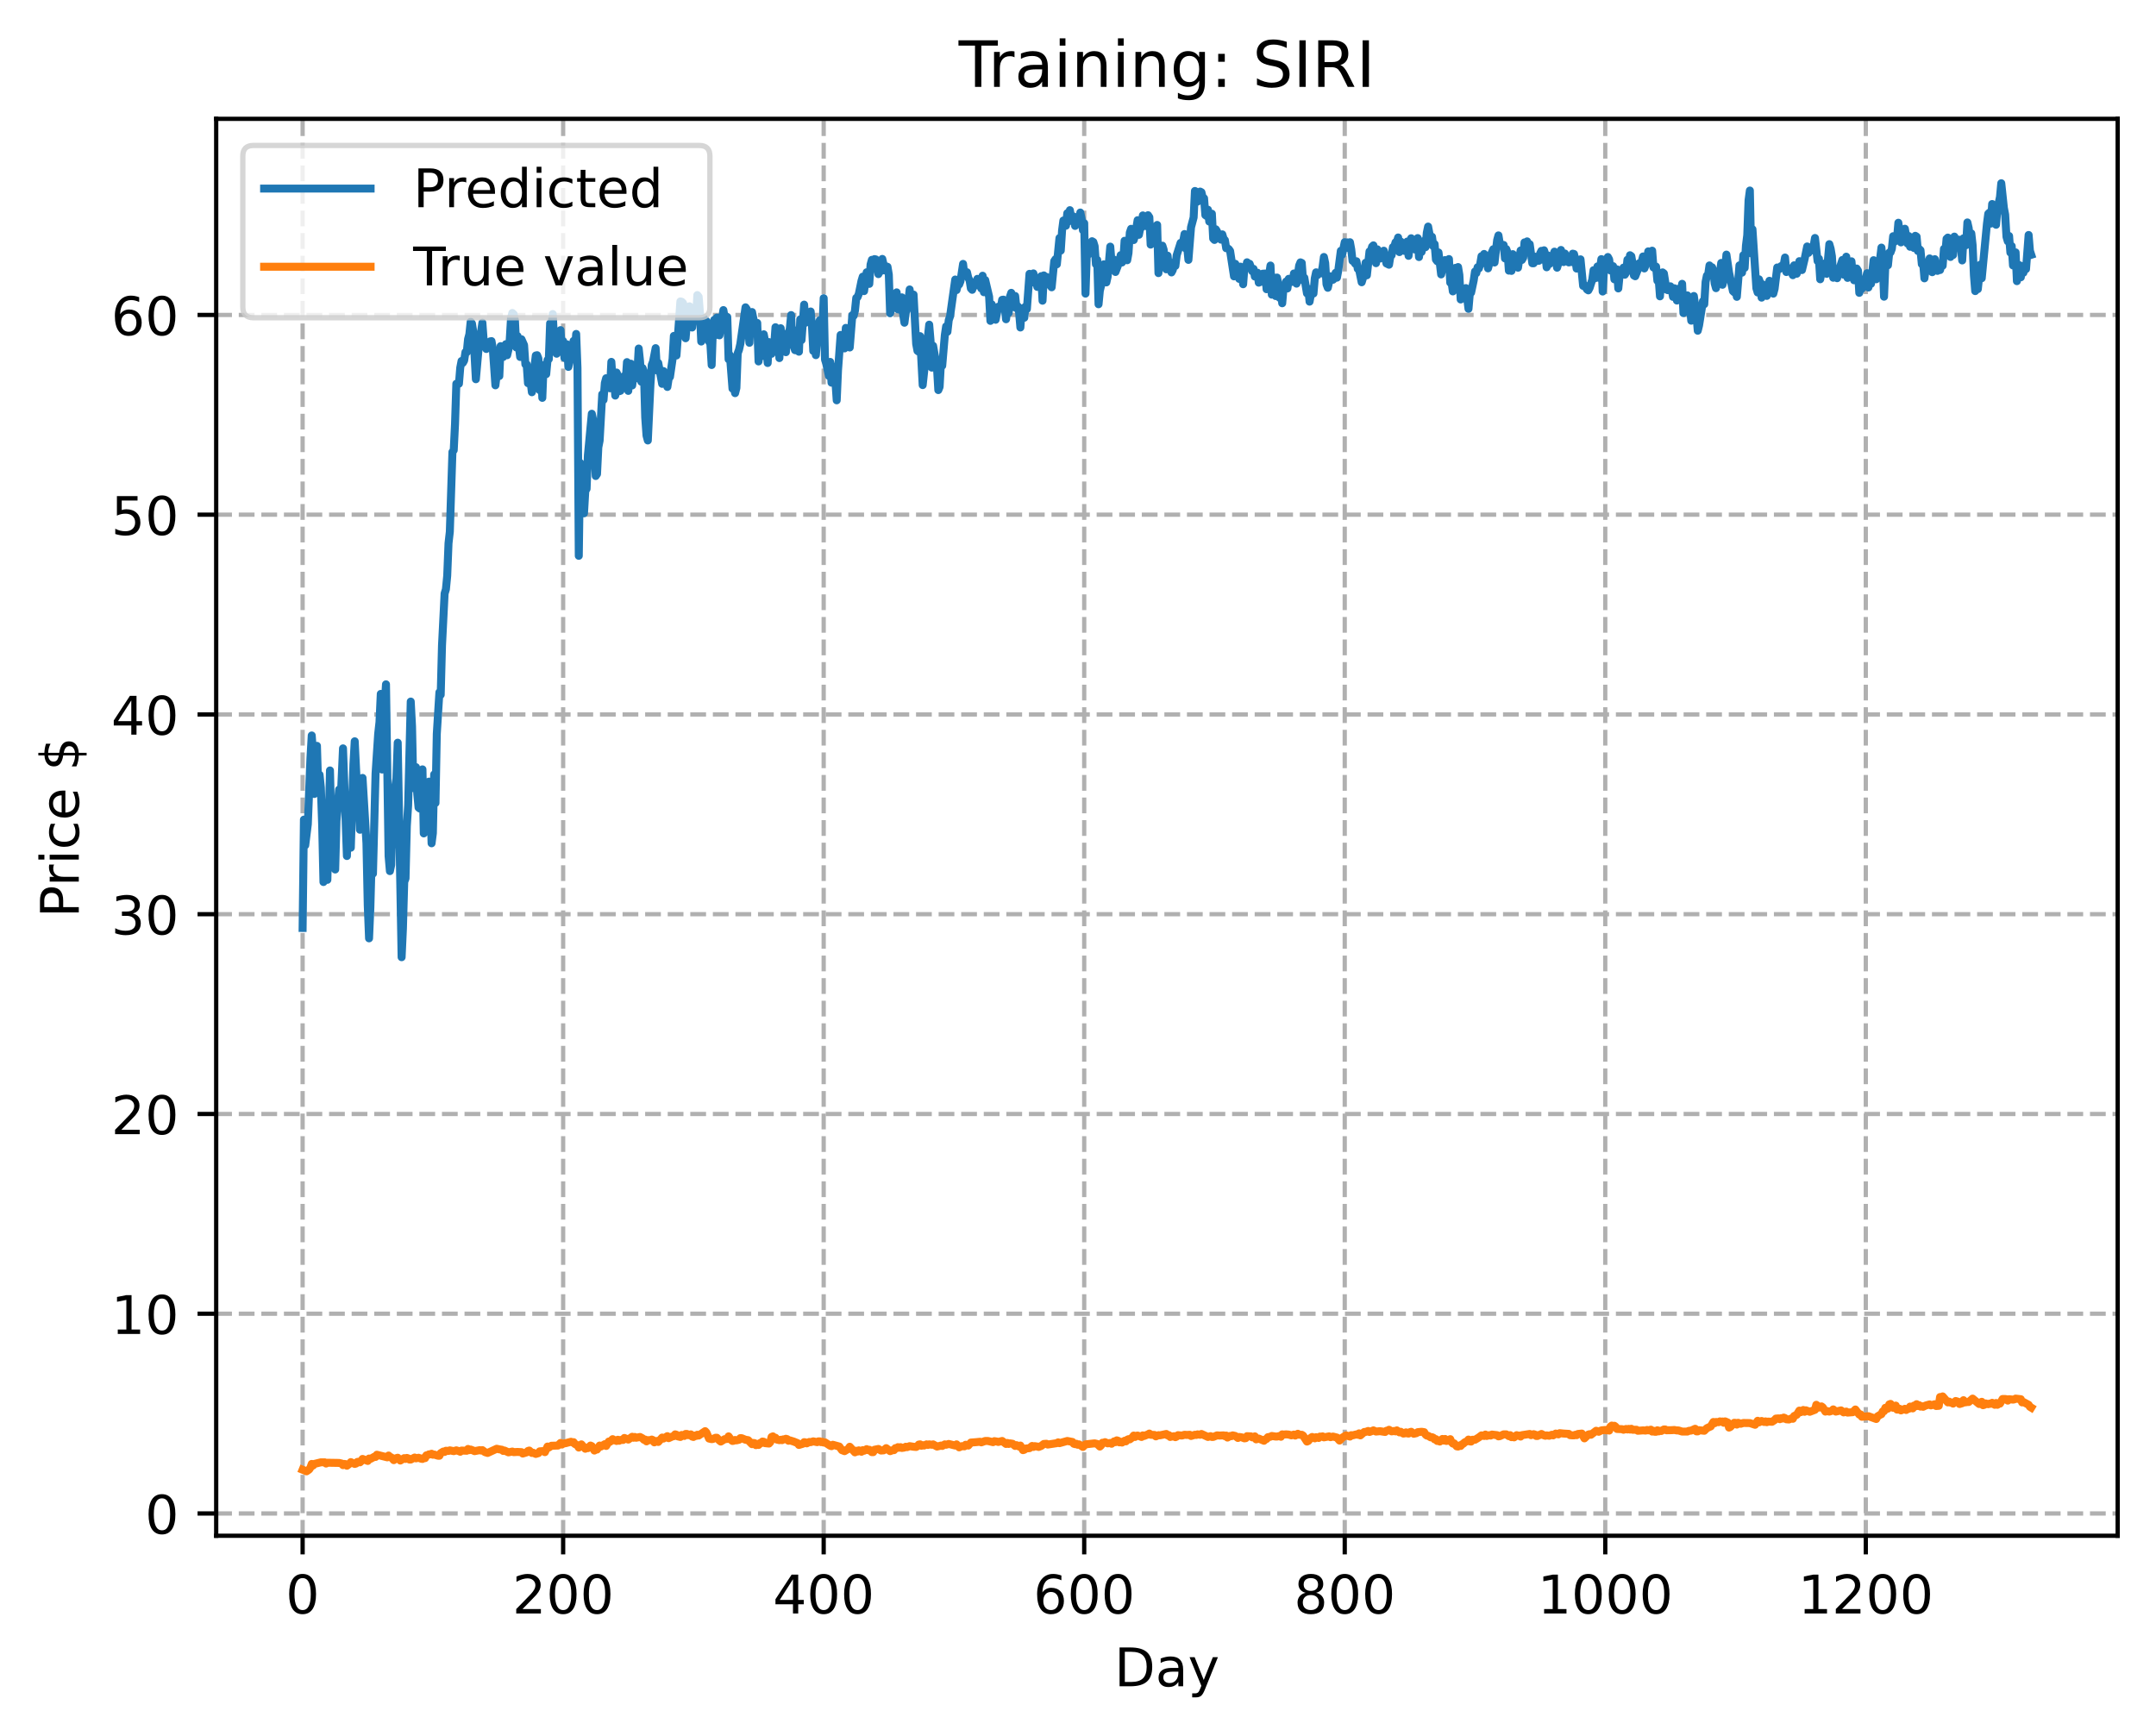 <?xml version="1.0" encoding="utf-8" standalone="no"?>
<!DOCTYPE svg PUBLIC "-//W3C//DTD SVG 1.1//EN"
  "http://www.w3.org/Graphics/SVG/1.1/DTD/svg11.dtd">
<!-- Created with matplotlib (https://matplotlib.org/) -->
<svg height="325.986pt" version="1.1" viewBox="0 0 404.923 325.986" width="404.923pt" xmlns="http://www.w3.org/2000/svg" xmlns:xlink="http://www.w3.org/1999/xlink">
 <defs>
  <style type="text/css">
*{stroke-linecap:butt;stroke-linejoin:round;}
  </style>
 </defs>
 <g id="figure_1">
  <g id="patch_1">
   <path d="M 0 325.986 
L 404.923 325.986 
L 404.923 0 
L 0 0 
z
" style="fill:#ffffff;"/>
  </g>
  <g id="axes_1">
   <g id="patch_2">
    <path d="M 40.603 288.43 
L 397.723 288.43 
L 397.723 22.318 
L 40.603 22.318 
z
" style="fill:#ffffff;"/>
   </g>
   <g id="matplotlib.axis_1">
    <g id="xtick_1">
     <g id="line2d_1">
      <path clip-path="url(#p467c17d582)" d="M 56.836 288.43 
L 56.836 22.318 
" style="fill:none;stroke:#b0b0b0;stroke-dasharray:2.96,1.28;stroke-dashoffset:0;stroke-width:0.8;"/>
     </g>
     <g id="line2d_2">
      <defs>
       <path d="M 0 0 
L 0 3.5 
" id="m48a054efbd" style="stroke:#000000;stroke-width:0.8;"/>
      </defs>
      <g>
       <use style="stroke:#000000;stroke-width:0.8;" x="56.836" xlink:href="#m48a054efbd" y="288.43"/>
      </g>
     </g>
     <g id="text_1">
      <!-- 0 -->
      <defs>
       <path d="M 31.781 66.406 
Q 24.172 66.406 20.328 58.906 
Q 16.5 51.422 16.5 36.375 
Q 16.5 21.391 20.328 13.891 
Q 24.172 6.391 31.781 6.391 
Q 39.453 6.391 43.281 13.891 
Q 47.125 21.391 47.125 36.375 
Q 47.125 51.422 43.281 58.906 
Q 39.453 66.406 31.781 66.406 
z
M 31.781 74.219 
Q 44.047 74.219 50.516 64.516 
Q 56.984 54.828 56.984 36.375 
Q 56.984 17.969 50.516 8.266 
Q 44.047 -1.422 31.781 -1.422 
Q 19.531 -1.422 13.062 8.266 
Q 6.594 17.969 6.594 36.375 
Q 6.594 54.828 13.062 64.516 
Q 19.531 74.219 31.781 74.219 
z
" id="DejaVuSans-48"/>
      </defs>
      <g transform="translate(53.655 303.029)scale(0.1 -0.1)">
       <use xlink:href="#DejaVuSans-48"/>
      </g>
     </g>
    </g>
    <g id="xtick_2">
     <g id="line2d_3">
      <path clip-path="url(#p467c17d582)" d="M 105.766 288.43 
L 105.766 22.318 
" style="fill:none;stroke:#b0b0b0;stroke-dasharray:2.96,1.28;stroke-dashoffset:0;stroke-width:0.8;"/>
     </g>
     <g id="line2d_4">
      <g>
       <use style="stroke:#000000;stroke-width:0.8;" x="105.766" xlink:href="#m48a054efbd" y="288.43"/>
      </g>
     </g>
     <g id="text_2">
      <!-- 200 -->
      <defs>
       <path d="M 19.188 8.297 
L 53.609 8.297 
L 53.609 0 
L 7.328 0 
L 7.328 8.297 
Q 12.938 14.109 22.625 23.891 
Q 32.328 33.688 34.812 36.531 
Q 39.547 41.844 41.422 45.531 
Q 43.312 49.219 43.312 52.781 
Q 43.312 58.594 39.234 62.25 
Q 35.156 65.922 28.609 65.922 
Q 23.969 65.922 18.812 64.312 
Q 13.672 62.703 7.812 59.422 
L 7.812 69.391 
Q 13.766 71.781 18.938 73 
Q 24.125 74.219 28.422 74.219 
Q 39.75 74.219 46.484 68.547 
Q 53.219 62.891 53.219 53.422 
Q 53.219 48.922 51.531 44.891 
Q 49.859 40.875 45.406 35.406 
Q 44.188 33.984 37.641 27.219 
Q 31.109 20.453 19.188 8.297 
z
" id="DejaVuSans-50"/>
      </defs>
      <g transform="translate(96.223 303.029)scale(0.1 -0.1)">
       <use xlink:href="#DejaVuSans-50"/>
       <use x="63.623" xlink:href="#DejaVuSans-48"/>
       <use x="127.246" xlink:href="#DejaVuSans-48"/>
      </g>
     </g>
    </g>
    <g id="xtick_3">
     <g id="line2d_5">
      <path clip-path="url(#p467c17d582)" d="M 154.697 288.43 
L 154.697 22.318 
" style="fill:none;stroke:#b0b0b0;stroke-dasharray:2.96,1.28;stroke-dashoffset:0;stroke-width:0.8;"/>
     </g>
     <g id="line2d_6">
      <g>
       <use style="stroke:#000000;stroke-width:0.8;" x="154.697" xlink:href="#m48a054efbd" y="288.43"/>
      </g>
     </g>
     <g id="text_3">
      <!-- 400 -->
      <defs>
       <path d="M 37.797 64.312 
L 12.891 25.391 
L 37.797 25.391 
z
M 35.203 72.906 
L 47.609 72.906 
L 47.609 25.391 
L 58.016 25.391 
L 58.016 17.188 
L 47.609 17.188 
L 47.609 0 
L 37.797 0 
L 37.797 17.188 
L 4.891 17.188 
L 4.891 26.703 
z
" id="DejaVuSans-52"/>
      </defs>
      <g transform="translate(145.153 303.029)scale(0.1 -0.1)">
       <use xlink:href="#DejaVuSans-52"/>
       <use x="63.623" xlink:href="#DejaVuSans-48"/>
       <use x="127.246" xlink:href="#DejaVuSans-48"/>
      </g>
     </g>
    </g>
    <g id="xtick_4">
     <g id="line2d_7">
      <path clip-path="url(#p467c17d582)" d="M 203.628 288.43 
L 203.628 22.318 
" style="fill:none;stroke:#b0b0b0;stroke-dasharray:2.96,1.28;stroke-dashoffset:0;stroke-width:0.8;"/>
     </g>
     <g id="line2d_8">
      <g>
       <use style="stroke:#000000;stroke-width:0.8;" x="203.628" xlink:href="#m48a054efbd" y="288.43"/>
      </g>
     </g>
     <g id="text_4">
      <!-- 600 -->
      <defs>
       <path d="M 33.016 40.375 
Q 26.375 40.375 22.484 35.828 
Q 18.609 31.297 18.609 23.391 
Q 18.609 15.531 22.484 10.953 
Q 26.375 6.391 33.016 6.391 
Q 39.656 6.391 43.531 10.953 
Q 47.406 15.531 47.406 23.391 
Q 47.406 31.297 43.531 35.828 
Q 39.656 40.375 33.016 40.375 
z
M 52.594 71.297 
L 52.594 62.312 
Q 48.875 64.062 45.094 64.984 
Q 41.312 65.922 37.594 65.922 
Q 27.828 65.922 22.672 59.328 
Q 17.531 52.734 16.797 39.406 
Q 19.672 43.656 24.016 45.922 
Q 28.375 48.188 33.594 48.188 
Q 44.578 48.188 50.953 41.516 
Q 57.328 34.859 57.328 23.391 
Q 57.328 12.156 50.688 5.359 
Q 44.047 -1.422 33.016 -1.422 
Q 20.359 -1.422 13.672 8.266 
Q 6.984 17.969 6.984 36.375 
Q 6.984 53.656 15.188 63.938 
Q 23.391 74.219 37.203 74.219 
Q 40.922 74.219 44.703 73.484 
Q 48.484 72.75 52.594 71.297 
z
" id="DejaVuSans-54"/>
      </defs>
      <g transform="translate(194.084 303.029)scale(0.1 -0.1)">
       <use xlink:href="#DejaVuSans-54"/>
       <use x="63.623" xlink:href="#DejaVuSans-48"/>
       <use x="127.246" xlink:href="#DejaVuSans-48"/>
      </g>
     </g>
    </g>
    <g id="xtick_5">
     <g id="line2d_9">
      <path clip-path="url(#p467c17d582)" d="M 252.558 288.43 
L 252.558 22.318 
" style="fill:none;stroke:#b0b0b0;stroke-dasharray:2.96,1.28;stroke-dashoffset:0;stroke-width:0.8;"/>
     </g>
     <g id="line2d_10">
      <g>
       <use style="stroke:#000000;stroke-width:0.8;" x="252.558" xlink:href="#m48a054efbd" y="288.43"/>
      </g>
     </g>
     <g id="text_5">
      <!-- 800 -->
      <defs>
       <path d="M 31.781 34.625 
Q 24.75 34.625 20.719 30.859 
Q 16.703 27.094 16.703 20.516 
Q 16.703 13.922 20.719 10.156 
Q 24.75 6.391 31.781 6.391 
Q 38.812 6.391 42.859 10.172 
Q 46.922 13.969 46.922 20.516 
Q 46.922 27.094 42.891 30.859 
Q 38.875 34.625 31.781 34.625 
z
M 21.922 38.812 
Q 15.578 40.375 12.031 44.719 
Q 8.5 49.078 8.5 55.328 
Q 8.5 64.062 14.719 69.141 
Q 20.953 74.219 31.781 74.219 
Q 42.672 74.219 48.875 69.141 
Q 55.078 64.062 55.078 55.328 
Q 55.078 49.078 51.531 44.719 
Q 48 40.375 41.703 38.812 
Q 48.828 37.156 52.797 32.312 
Q 56.781 27.484 56.781 20.516 
Q 56.781 9.906 50.312 4.234 
Q 43.844 -1.422 31.781 -1.422 
Q 19.734 -1.422 13.25 4.234 
Q 6.781 9.906 6.781 20.516 
Q 6.781 27.484 10.781 32.312 
Q 14.797 37.156 21.922 38.812 
z
M 18.312 54.391 
Q 18.312 48.734 21.844 45.562 
Q 25.391 42.391 31.781 42.391 
Q 38.141 42.391 41.719 45.562 
Q 45.312 48.734 45.312 54.391 
Q 45.312 60.062 41.719 63.234 
Q 38.141 66.406 31.781 66.406 
Q 25.391 66.406 21.844 63.234 
Q 18.312 60.062 18.312 54.391 
z
" id="DejaVuSans-56"/>
      </defs>
      <g transform="translate(243.015 303.029)scale(0.1 -0.1)">
       <use xlink:href="#DejaVuSans-56"/>
       <use x="63.623" xlink:href="#DejaVuSans-48"/>
       <use x="127.246" xlink:href="#DejaVuSans-48"/>
      </g>
     </g>
    </g>
    <g id="xtick_6">
     <g id="line2d_11">
      <path clip-path="url(#p467c17d582)" d="M 301.489 288.43 
L 301.489 22.318 
" style="fill:none;stroke:#b0b0b0;stroke-dasharray:2.96,1.28;stroke-dashoffset:0;stroke-width:0.8;"/>
     </g>
     <g id="line2d_12">
      <g>
       <use style="stroke:#000000;stroke-width:0.8;" x="301.489" xlink:href="#m48a054efbd" y="288.43"/>
      </g>
     </g>
     <g id="text_6">
      <!-- 1000 -->
      <defs>
       <path d="M 12.406 8.297 
L 28.516 8.297 
L 28.516 63.922 
L 10.984 60.406 
L 10.984 69.391 
L 28.422 72.906 
L 38.281 72.906 
L 38.281 8.297 
L 54.391 8.297 
L 54.391 0 
L 12.406 0 
z
" id="DejaVuSans-49"/>
      </defs>
      <g transform="translate(288.764 303.029)scale(0.1 -0.1)">
       <use xlink:href="#DejaVuSans-49"/>
       <use x="63.623" xlink:href="#DejaVuSans-48"/>
       <use x="127.246" xlink:href="#DejaVuSans-48"/>
       <use x="190.869" xlink:href="#DejaVuSans-48"/>
      </g>
     </g>
    </g>
    <g id="xtick_7">
     <g id="line2d_13">
      <path clip-path="url(#p467c17d582)" d="M 350.419 288.43 
L 350.419 22.318 
" style="fill:none;stroke:#b0b0b0;stroke-dasharray:2.96,1.28;stroke-dashoffset:0;stroke-width:0.8;"/>
     </g>
     <g id="line2d_14">
      <g>
       <use style="stroke:#000000;stroke-width:0.8;" x="350.419" xlink:href="#m48a054efbd" y="288.43"/>
      </g>
     </g>
     <g id="text_7">
      <!-- 1200 -->
      <g transform="translate(337.694 303.029)scale(0.1 -0.1)">
       <use xlink:href="#DejaVuSans-49"/>
       <use x="63.623" xlink:href="#DejaVuSans-50"/>
       <use x="127.246" xlink:href="#DejaVuSans-48"/>
       <use x="190.869" xlink:href="#DejaVuSans-48"/>
      </g>
     </g>
    </g>
    <g id="text_8">
     <!-- Day -->
     <defs>
      <path d="M 19.672 64.797 
L 19.672 8.109 
L 31.594 8.109 
Q 46.688 8.109 53.688 14.938 
Q 60.688 21.781 60.688 36.531 
Q 60.688 51.172 53.688 57.984 
Q 46.688 64.797 31.594 64.797 
z
M 9.812 72.906 
L 30.078 72.906 
Q 51.266 72.906 61.172 64.094 
Q 71.094 55.281 71.094 36.531 
Q 71.094 17.672 61.125 8.828 
Q 51.172 0 30.078 0 
L 9.812 0 
z
" id="DejaVuSans-68"/>
      <path d="M 34.281 27.484 
Q 23.391 27.484 19.188 25 
Q 14.984 22.516 14.984 16.5 
Q 14.984 11.719 18.141 8.906 
Q 21.297 6.109 26.703 6.109 
Q 34.188 6.109 38.703 11.406 
Q 43.219 16.703 43.219 25.484 
L 43.219 27.484 
z
M 52.203 31.203 
L 52.203 0 
L 43.219 0 
L 43.219 8.297 
Q 40.141 3.328 35.547 0.953 
Q 30.953 -1.422 24.312 -1.422 
Q 15.922 -1.422 10.953 3.297 
Q 6 8.016 6 15.922 
Q 6 25.141 12.172 29.828 
Q 18.359 34.516 30.609 34.516 
L 43.219 34.516 
L 43.219 35.406 
Q 43.219 41.609 39.141 45 
Q 35.062 48.391 27.688 48.391 
Q 23 48.391 18.547 47.266 
Q 14.109 46.141 10.016 43.891 
L 10.016 52.203 
Q 14.938 54.109 19.578 55.047 
Q 24.219 56 28.609 56 
Q 40.484 56 46.344 49.844 
Q 52.203 43.703 52.203 31.203 
z
" id="DejaVuSans-97"/>
      <path d="M 32.172 -5.078 
Q 28.375 -14.844 24.75 -17.812 
Q 21.141 -20.797 15.094 -20.797 
L 7.906 -20.797 
L 7.906 -13.281 
L 13.188 -13.281 
Q 16.891 -13.281 18.938 -11.516 
Q 21 -9.766 23.484 -3.219 
L 25.094 0.875 
L 2.984 54.688 
L 12.5 54.688 
L 29.594 11.922 
L 46.688 54.688 
L 56.203 54.688 
z
" id="DejaVuSans-121"/>
     </defs>
     <g transform="translate(209.29 316.707)scale(0.1 -0.1)">
      <use xlink:href="#DejaVuSans-68"/>
      <use x="77.002" xlink:href="#DejaVuSans-97"/>
      <use x="138.281" xlink:href="#DejaVuSans-121"/>
     </g>
    </g>
   </g>
   <g id="matplotlib.axis_2">
    <g id="ytick_1">
     <g id="line2d_15">
      <path clip-path="url(#p467c17d582)" d="M 40.603 284.25 
L 397.723 284.25 
" style="fill:none;stroke:#b0b0b0;stroke-dasharray:2.96,1.28;stroke-dashoffset:0;stroke-width:0.8;"/>
     </g>
     <g id="line2d_16">
      <defs>
       <path d="M 0 0 
L -3.5 0 
" id="md881cd6d08" style="stroke:#000000;stroke-width:0.8;"/>
      </defs>
      <g>
       <use style="stroke:#000000;stroke-width:0.8;" x="40.603" xlink:href="#md881cd6d08" y="284.25"/>
      </g>
     </g>
     <g id="text_9">
      <!-- 0 -->
      <g transform="translate(27.241 288.049)scale(0.1 -0.1)">
       <use xlink:href="#DejaVuSans-48"/>
      </g>
     </g>
    </g>
    <g id="ytick_2">
     <g id="line2d_17">
      <path clip-path="url(#p467c17d582)" d="M 40.603 246.733 
L 397.723 246.733 
" style="fill:none;stroke:#b0b0b0;stroke-dasharray:2.96,1.28;stroke-dashoffset:0;stroke-width:0.8;"/>
     </g>
     <g id="line2d_18">
      <g>
       <use style="stroke:#000000;stroke-width:0.8;" x="40.603" xlink:href="#md881cd6d08" y="246.733"/>
      </g>
     </g>
     <g id="text_10">
      <!-- 10 -->
      <g transform="translate(20.878 250.532)scale(0.1 -0.1)">
       <use xlink:href="#DejaVuSans-49"/>
       <use x="63.623" xlink:href="#DejaVuSans-48"/>
      </g>
     </g>
    </g>
    <g id="ytick_3">
     <g id="line2d_19">
      <path clip-path="url(#p467c17d582)" d="M 40.603 209.216 
L 397.723 209.216 
" style="fill:none;stroke:#b0b0b0;stroke-dasharray:2.96,1.28;stroke-dashoffset:0;stroke-width:0.8;"/>
     </g>
     <g id="line2d_20">
      <g>
       <use style="stroke:#000000;stroke-width:0.8;" x="40.603" xlink:href="#md881cd6d08" y="209.216"/>
      </g>
     </g>
     <g id="text_11">
      <!-- 20 -->
      <g transform="translate(20.878 213.015)scale(0.1 -0.1)">
       <use xlink:href="#DejaVuSans-50"/>
       <use x="63.623" xlink:href="#DejaVuSans-48"/>
      </g>
     </g>
    </g>
    <g id="ytick_4">
     <g id="line2d_21">
      <path clip-path="url(#p467c17d582)" d="M 40.603 171.699 
L 397.723 171.699 
" style="fill:none;stroke:#b0b0b0;stroke-dasharray:2.96,1.28;stroke-dashoffset:0;stroke-width:0.8;"/>
     </g>
     <g id="line2d_22">
      <g>
       <use style="stroke:#000000;stroke-width:0.8;" x="40.603" xlink:href="#md881cd6d08" y="171.699"/>
      </g>
     </g>
     <g id="text_12">
      <!-- 30 -->
      <defs>
       <path d="M 40.578 39.312 
Q 47.656 37.797 51.625 33 
Q 55.609 28.219 55.609 21.188 
Q 55.609 10.406 48.188 4.484 
Q 40.766 -1.422 27.094 -1.422 
Q 22.516 -1.422 17.656 -0.516 
Q 12.797 0.391 7.625 2.203 
L 7.625 11.719 
Q 11.719 9.328 16.594 8.109 
Q 21.484 6.891 26.812 6.891 
Q 36.078 6.891 40.938 10.547 
Q 45.797 14.203 45.797 21.188 
Q 45.797 27.641 41.281 31.266 
Q 36.766 34.906 28.719 34.906 
L 20.219 34.906 
L 20.219 43.016 
L 29.109 43.016 
Q 36.375 43.016 40.234 45.922 
Q 44.094 48.828 44.094 54.297 
Q 44.094 59.906 40.109 62.906 
Q 36.141 65.922 28.719 65.922 
Q 24.656 65.922 20.016 65.031 
Q 15.375 64.156 9.812 62.312 
L 9.812 71.094 
Q 15.438 72.656 20.344 73.438 
Q 25.25 74.219 29.594 74.219 
Q 40.828 74.219 47.359 69.109 
Q 53.906 64.016 53.906 55.328 
Q 53.906 49.266 50.438 45.094 
Q 46.969 40.922 40.578 39.312 
z
" id="DejaVuSans-51"/>
      </defs>
      <g transform="translate(20.878 175.498)scale(0.1 -0.1)">
       <use xlink:href="#DejaVuSans-51"/>
       <use x="63.623" xlink:href="#DejaVuSans-48"/>
      </g>
     </g>
    </g>
    <g id="ytick_5">
     <g id="line2d_23">
      <path clip-path="url(#p467c17d582)" d="M 40.603 134.182 
L 397.723 134.182 
" style="fill:none;stroke:#b0b0b0;stroke-dasharray:2.96,1.28;stroke-dashoffset:0;stroke-width:0.8;"/>
     </g>
     <g id="line2d_24">
      <g>
       <use style="stroke:#000000;stroke-width:0.8;" x="40.603" xlink:href="#md881cd6d08" y="134.182"/>
      </g>
     </g>
     <g id="text_13">
      <!-- 40 -->
      <g transform="translate(20.878 137.981)scale(0.1 -0.1)">
       <use xlink:href="#DejaVuSans-52"/>
       <use x="63.623" xlink:href="#DejaVuSans-48"/>
      </g>
     </g>
    </g>
    <g id="ytick_6">
     <g id="line2d_25">
      <path clip-path="url(#p467c17d582)" d="M 40.603 96.665 
L 397.723 96.665 
" style="fill:none;stroke:#b0b0b0;stroke-dasharray:2.96,1.28;stroke-dashoffset:0;stroke-width:0.8;"/>
     </g>
     <g id="line2d_26">
      <g>
       <use style="stroke:#000000;stroke-width:0.8;" x="40.603" xlink:href="#md881cd6d08" y="96.665"/>
      </g>
     </g>
     <g id="text_14">
      <!-- 50 -->
      <defs>
       <path d="M 10.797 72.906 
L 49.516 72.906 
L 49.516 64.594 
L 19.828 64.594 
L 19.828 46.734 
Q 21.969 47.469 24.109 47.828 
Q 26.266 48.188 28.422 48.188 
Q 40.625 48.188 47.75 41.5 
Q 54.891 34.812 54.891 23.391 
Q 54.891 11.625 47.562 5.094 
Q 40.234 -1.422 26.906 -1.422 
Q 22.312 -1.422 17.547 -0.641 
Q 12.797 0.141 7.719 1.703 
L 7.719 11.625 
Q 12.109 9.234 16.797 8.062 
Q 21.484 6.891 26.703 6.891 
Q 35.156 6.891 40.078 11.328 
Q 45.016 15.766 45.016 23.391 
Q 45.016 31 40.078 35.438 
Q 35.156 39.891 26.703 39.891 
Q 22.75 39.891 18.812 39.016 
Q 14.891 38.141 10.797 36.281 
z
" id="DejaVuSans-53"/>
      </defs>
      <g transform="translate(20.878 100.464)scale(0.1 -0.1)">
       <use xlink:href="#DejaVuSans-53"/>
       <use x="63.623" xlink:href="#DejaVuSans-48"/>
      </g>
     </g>
    </g>
    <g id="ytick_7">
     <g id="line2d_27">
      <path clip-path="url(#p467c17d582)" d="M 40.603 59.148 
L 397.723 59.148 
" style="fill:none;stroke:#b0b0b0;stroke-dasharray:2.96,1.28;stroke-dashoffset:0;stroke-width:0.8;"/>
     </g>
     <g id="line2d_28">
      <g>
       <use style="stroke:#000000;stroke-width:0.8;" x="40.603" xlink:href="#md881cd6d08" y="59.148"/>
      </g>
     </g>
     <g id="text_15">
      <!-- 60 -->
      <g transform="translate(20.878 62.947)scale(0.1 -0.1)">
       <use xlink:href="#DejaVuSans-54"/>
       <use x="63.623" xlink:href="#DejaVuSans-48"/>
      </g>
     </g>
    </g>
    <g id="text_16">
     <!-- Price $ -->
     <defs>
      <path d="M 19.672 64.797 
L 19.672 37.406 
L 32.078 37.406 
Q 38.969 37.406 42.719 40.969 
Q 46.484 44.531 46.484 51.125 
Q 46.484 57.672 42.719 61.234 
Q 38.969 64.797 32.078 64.797 
z
M 9.812 72.906 
L 32.078 72.906 
Q 44.344 72.906 50.609 67.359 
Q 56.891 61.812 56.891 51.125 
Q 56.891 40.328 50.609 34.812 
Q 44.344 29.297 32.078 29.297 
L 19.672 29.297 
L 19.672 0 
L 9.812 0 
z
" id="DejaVuSans-80"/>
      <path d="M 41.109 46.297 
Q 39.594 47.172 37.812 47.578 
Q 36.031 48 33.891 48 
Q 26.266 48 22.188 43.047 
Q 18.109 38.094 18.109 28.812 
L 18.109 0 
L 9.078 0 
L 9.078 54.688 
L 18.109 54.688 
L 18.109 46.188 
Q 20.953 51.172 25.484 53.578 
Q 30.031 56 36.531 56 
Q 37.453 56 38.578 55.875 
Q 39.703 55.766 41.062 55.516 
z
" id="DejaVuSans-114"/>
      <path d="M 9.422 54.688 
L 18.406 54.688 
L 18.406 0 
L 9.422 0 
z
M 9.422 75.984 
L 18.406 75.984 
L 18.406 64.594 
L 9.422 64.594 
z
" id="DejaVuSans-105"/>
      <path d="M 48.781 52.594 
L 48.781 44.188 
Q 44.969 46.297 41.141 47.344 
Q 37.312 48.391 33.406 48.391 
Q 24.656 48.391 19.812 42.844 
Q 14.984 37.312 14.984 27.297 
Q 14.984 17.281 19.812 11.734 
Q 24.656 6.203 33.406 6.203 
Q 37.312 6.203 41.141 7.25 
Q 44.969 8.297 48.781 10.406 
L 48.781 2.094 
Q 45.016 0.344 40.984 -0.531 
Q 36.969 -1.422 32.422 -1.422 
Q 20.062 -1.422 12.781 6.344 
Q 5.516 14.109 5.516 27.297 
Q 5.516 40.672 12.859 48.328 
Q 20.219 56 33.016 56 
Q 37.156 56 41.109 55.141 
Q 45.062 54.297 48.781 52.594 
z
" id="DejaVuSans-99"/>
      <path d="M 56.203 29.594 
L 56.203 25.203 
L 14.891 25.203 
Q 15.484 15.922 20.484 11.062 
Q 25.484 6.203 34.422 6.203 
Q 39.594 6.203 44.453 7.469 
Q 49.312 8.734 54.109 11.281 
L 54.109 2.781 
Q 49.266 0.734 44.188 -0.344 
Q 39.109 -1.422 33.891 -1.422 
Q 20.797 -1.422 13.156 6.188 
Q 5.516 13.812 5.516 26.812 
Q 5.516 40.234 12.766 48.109 
Q 20.016 56 32.328 56 
Q 43.359 56 49.781 48.891 
Q 56.203 41.797 56.203 29.594 
z
M 47.219 32.234 
Q 47.125 39.594 43.094 43.984 
Q 39.062 48.391 32.422 48.391 
Q 24.906 48.391 20.391 44.141 
Q 15.875 39.891 15.188 32.172 
z
" id="DejaVuSans-101"/>
      <path id="DejaVuSans-32"/>
      <path d="M 33.797 -14.703 
L 28.906 -14.703 
L 28.859 0 
Q 23.734 0.094 18.609 1.188 
Q 13.484 2.297 8.297 4.5 
L 8.297 13.281 
Q 13.281 10.156 18.375 8.562 
Q 23.484 6.984 28.906 6.938 
L 28.906 29.203 
Q 18.109 30.953 13.203 35.156 
Q 8.297 39.359 8.297 46.688 
Q 8.297 54.641 13.625 59.219 
Q 18.953 63.812 28.906 64.5 
L 28.906 75.984 
L 33.797 75.984 
L 33.797 64.656 
Q 38.328 64.453 42.578 63.688 
Q 46.828 62.938 50.875 61.625 
L 50.875 53.078 
Q 46.828 55.125 42.547 56.25 
Q 38.281 57.375 33.797 57.562 
L 33.797 36.719 
Q 44.875 35.016 50.094 30.609 
Q 55.328 26.219 55.328 18.609 
Q 55.328 10.359 49.781 5.594 
Q 44.234 0.828 33.797 0.094 
z
M 28.906 37.594 
L 28.906 57.625 
Q 23.25 56.984 20.266 54.391 
Q 17.281 51.812 17.281 47.516 
Q 17.281 43.312 20.031 40.969 
Q 22.797 38.625 28.906 37.594 
z
M 33.797 28.219 
L 33.797 7.078 
Q 39.984 7.906 43.141 10.594 
Q 46.297 13.281 46.297 17.672 
Q 46.297 21.969 43.281 24.5 
Q 40.281 27.047 33.797 28.219 
z
" id="DejaVuSans-36"/>
     </defs>
     <g transform="translate(14.798 172.342)rotate(-90)scale(0.1 -0.1)">
      <use xlink:href="#DejaVuSans-80"/>
      <use x="58.553" xlink:href="#DejaVuSans-114"/>
      <use x="99.666" xlink:href="#DejaVuSans-105"/>
      <use x="127.449" xlink:href="#DejaVuSans-99"/>
      <use x="182.43" xlink:href="#DejaVuSans-101"/>
      <use x="243.953" xlink:href="#DejaVuSans-32"/>
      <use x="275.74" xlink:href="#DejaVuSans-36"/>
     </g>
    </g>
   </g>
   <g id="line2d_29">
    <path clip-path="url(#p467c17d582)" d="M 56.836 174.282 
L 57.081 153.937 
L 57.325 158.763 
L 57.814 154.784 
L 58.304 142.396 
L 58.548 138.131 
L 58.793 141.464 
L 59.038 149.114 
L 59.527 140.081 
L 59.772 148.332 
L 60.016 145.504 
L 60.261 147.918 
L 60.506 154.902 
L 60.75 165.656 
L 61.24 163.835 
L 61.484 165.244 
L 61.974 144.701 
L 62.218 154.888 
L 62.463 157.234 
L 62.952 163.304 
L 63.197 154.176 
L 63.686 148.289 
L 63.931 151.425 
L 64.42 140.554 
L 65.154 160.771 
L 65.399 152.36 
L 65.643 154.746 
L 65.888 159.211 
L 66.377 143.572 
L 66.622 139.225 
L 67.111 149.356 
L 67.356 148.134 
L 67.601 155.837 
L 68.09 146.103 
L 68.579 154.183 
L 68.824 158.406 
L 69.069 170.035 
L 69.313 176.232 
L 69.558 170.494 
L 69.802 161.408 
L 70.047 164.083 
L 70.536 145.276 
L 71.026 137.842 
L 71.27 135.636 
L 71.515 130.324 
L 71.76 144.526 
L 72.004 142.153 
L 72.249 132.45 
L 72.494 128.526 
L 72.983 160.78 
L 73.228 163.602 
L 73.472 162.442 
L 73.717 151.743 
L 73.962 158.648 
L 74.206 147.848 
L 74.451 146.237 
L 74.696 139.487 
L 75.429 179.776 
L 75.674 174.39 
L 75.919 165.625 
L 76.163 164.988 
L 76.408 155.153 
L 76.653 151.239 
L 77.142 131.764 
L 77.387 136.448 
L 77.631 148.023 
L 77.876 147.532 
L 78.121 144.08 
L 78.365 149.043 
L 78.61 151.67 
L 78.855 151.86 
L 79.099 150.107 
L 79.344 144.499 
L 79.589 156.524 
L 79.833 150.191 
L 80.078 153.644 
L 80.323 151.363 
L 80.567 146.803 
L 80.812 150.406 
L 81.056 158.381 
L 81.301 156.467 
L 81.546 145.445 
L 81.79 150.813 
L 82.035 137.83 
L 82.524 130.025 
L 82.769 130.492 
L 83.014 121.206 
L 83.503 111.475 
L 83.748 110.673 
L 83.992 108.136 
L 84.237 102.03 
L 84.482 99.871 
L 84.971 84.884 
L 85.216 84.553 
L 85.46 79.611 
L 85.705 72.074 
L 86.194 72.068 
L 86.439 69.067 
L 86.684 67.797 
L 86.928 68.148 
L 87.173 67.717 
L 87.417 66.131 
L 87.662 66.162 
L 87.907 63.695 
L 88.151 62.777 
L 88.396 60.437 
L 88.641 60.774 
L 88.885 62.336 
L 89.375 71.224 
L 89.864 65.688 
L 90.598 60.626 
L 90.843 63.954 
L 91.087 64.287 
L 91.332 65.542 
L 91.821 65.109 
L 92.066 64.112 
L 92.311 64.067 
L 92.555 65.453 
L 93.044 72.37 
L 93.289 70.382 
L 93.534 69.365 
L 93.778 70.628 
L 94.023 65.011 
L 94.268 65.07 
L 94.512 67.043 
L 94.757 66.181 
L 95.002 64.645 
L 95.246 66.713 
L 95.491 65.666 
L 95.736 63.798 
L 95.98 59.683 
L 96.225 58.78 
L 96.47 58.997 
L 96.714 60.221 
L 96.959 65.248 
L 97.204 63.111 
L 97.693 67.044 
L 97.938 63.717 
L 98.427 64.816 
L 98.672 68.427 
L 98.916 68.418 
L 99.161 71.968 
L 99.405 69.787 
L 99.895 73.667 
L 100.139 72.69 
L 100.384 68.766 
L 100.629 66.765 
L 100.873 66.709 
L 101.118 67.339 
L 101.363 73.279 
L 101.607 69.017 
L 101.852 74.723 
L 102.097 68.559 
L 102.341 69.15 
L 102.586 70.271 
L 102.831 67.611 
L 103.075 67.448 
L 103.32 60.723 
L 103.565 61.405 
L 103.809 58.978 
L 104.054 63.615 
L 104.299 63.052 
L 104.543 66.434 
L 104.788 63.294 
L 105.277 62.003 
L 105.522 65.871 
L 105.766 64.057 
L 106.011 67.224 
L 106.256 65.417 
L 106.5 64.674 
L 106.745 68.911 
L 106.99 67.729 
L 107.234 65.38 
L 107.479 67.05 
L 107.724 64.023 
L 107.968 66.033 
L 108.213 62.719 
L 108.458 69.118 
L 108.702 104.39 
L 108.947 86.929 
L 109.192 94.898 
L 109.436 94.007 
L 109.681 96.4 
L 109.926 92.209 
L 110.17 91.813 
L 110.415 85.499 
L 111.149 77.707 
L 111.393 78.859 
L 111.883 89.4 
L 112.127 89.031 
L 112.372 84.012 
L 112.617 82.757 
L 113.106 74.045 
L 113.351 75.103 
L 113.595 71.941 
L 113.84 71.037 
L 114.085 71.434 
L 114.329 71.333 
L 114.574 72.927 
L 114.819 67.965 
L 115.063 71.261 
L 115.308 70.923 
L 115.553 74.294 
L 115.797 69.968 
L 116.042 70.491 
L 116.287 73.486 
L 116.531 73.396 
L 116.776 71.98 
L 117.265 70.607 
L 117.51 71.56 
L 117.754 68.01 
L 117.999 73.414 
L 118.244 68.936 
L 118.488 68.308 
L 118.733 72.393 
L 118.978 70.321 
L 119.222 71.135 
L 119.467 71.048 
L 119.712 69.797 
L 119.956 65.459 
L 120.201 67.755 
L 120.446 71.691 
L 120.69 69.132 
L 120.935 69.868 
L 121.18 78.418 
L 121.424 81.811 
L 121.669 82.726 
L 122.158 72.24 
L 122.403 68.549 
L 122.648 67.929 
L 123.137 65.386 
L 123.381 69.568 
L 123.626 68.16 
L 124.36 72.092 
L 124.605 69.69 
L 124.849 70.576 
L 125.094 70.24 
L 125.339 72.673 
L 125.583 71.095 
L 125.828 70.787 
L 126.317 67.421 
L 126.562 63.088 
L 126.807 63.848 
L 127.051 66.763 
L 127.785 56.614 
L 128.03 56.674 
L 128.275 56.907 
L 128.519 57.792 
L 128.764 63.526 
L 129.008 60.727 
L 129.253 59.897 
L 129.498 57.528 
L 129.742 59.063 
L 129.987 61.509 
L 130.232 59.169 
L 130.476 58.475 
L 130.721 59.873 
L 130.966 55.42 
L 131.21 55.728 
L 131.455 58.738 
L 131.7 64.145 
L 131.944 61.102 
L 132.189 59.759 
L 132.434 61.359 
L 132.678 60.314 
L 133.168 64.158 
L 133.412 64.503 
L 133.657 68.556 
L 133.902 61.335 
L 134.146 60.073 
L 134.391 62.944 
L 134.636 59.65 
L 134.88 59.684 
L 135.125 62.981 
L 135.859 58.239 
L 136.103 59.621 
L 136.593 59.53 
L 136.837 67.477 
L 137.082 66.697 
L 137.571 72.991 
L 137.816 72.75 
L 138.061 73.839 
L 138.305 72.869 
L 138.55 66.345 
L 138.795 65.69 
L 139.039 64.61 
L 140.018 57.719 
L 140.263 58.068 
L 140.752 64.382 
L 140.996 59.571 
L 141.241 58.605 
L 141.975 62.163 
L 142.22 60.652 
L 142.464 67.882 
L 142.709 65.402 
L 142.954 66.935 
L 143.443 62.781 
L 143.932 65.331 
L 144.177 68.176 
L 144.422 64.252 
L 144.666 65.952 
L 144.911 66.448 
L 145.4 64.843 
L 145.645 61.457 
L 145.89 62.067 
L 146.134 61.801 
L 146.379 67.252 
L 146.624 61.646 
L 146.868 65.384 
L 147.113 63.16 
L 147.602 66.143 
L 147.847 62.618 
L 148.091 62.704 
L 148.336 61.733 
L 148.581 59.175 
L 148.825 64.781 
L 149.07 64.994 
L 149.315 65.763 
L 149.559 65.803 
L 149.804 61.991 
L 150.049 66.055 
L 150.293 59.978 
L 150.538 63.874 
L 151.027 57.212 
L 151.272 60.625 
L 151.517 59.149 
L 151.761 60.289 
L 152.006 60.113 
L 152.251 58.504 
L 152.495 61.147 
L 152.74 65.917 
L 152.984 63.271 
L 153.229 66.701 
L 153.718 61.019 
L 153.963 60.142 
L 154.208 61.979 
L 154.452 61.893 
L 154.697 56 
L 154.942 67.478 
L 155.186 68.344 
L 155.676 70.608 
L 155.92 67.97 
L 156.165 71.87 
L 156.41 68.807 
L 156.654 71.226 
L 156.899 71.609 
L 157.144 75.186 
L 157.388 69.565 
L 157.878 62.904 
L 158.122 64.115 
L 158.367 63.381 
L 158.612 65.436 
L 158.856 61.582 
L 159.101 64.895 
L 159.345 63.022 
L 159.59 65.263 
L 160.079 59.194 
L 160.324 59.322 
L 160.569 58.346 
L 160.813 55.958 
L 161.058 55.796 
L 161.303 55.166 
L 161.792 52.769 
L 162.037 51.96 
L 162.281 54.675 
L 162.771 51.139 
L 163.015 51.682 
L 163.26 53.319 
L 163.505 49.676 
L 163.749 48.801 
L 163.994 49.236 
L 164.239 48.664 
L 164.483 48.72 
L 164.728 49.826 
L 164.972 51.483 
L 165.217 49.574 
L 165.462 50.911 
L 165.706 48.63 
L 166.196 50.796 
L 166.44 50.021 
L 166.685 50.107 
L 166.93 51.585 
L 167.174 58.836 
L 167.908 55.955 
L 168.153 55.679 
L 168.398 54.91 
L 168.642 58.097 
L 168.887 56.801 
L 169.132 58.227 
L 169.376 55.846 
L 169.621 59.094 
L 169.866 60.611 
L 170.11 58.699 
L 170.355 58.049 
L 170.6 56.634 
L 170.844 54.363 
L 171.089 56.837 
L 171.333 55.717 
L 171.578 55.328 
L 172.067 64.585 
L 172.312 65.892 
L 172.557 66.069 
L 172.801 63.13 
L 173.291 72.326 
L 174.514 60.975 
L 174.759 63.884 
L 175.003 69.046 
L 175.248 64.947 
L 175.982 69.134 
L 176.227 73.263 
L 176.471 72.665 
L 176.716 68.116 
L 176.96 68.697 
L 177.45 62.939 
L 177.694 61.296 
L 177.939 62.315 
L 178.184 60.119 
L 178.428 59.422 
L 178.918 55.931 
L 179.407 52.497 
L 179.652 54.48 
L 179.896 53.513 
L 180.141 53.436 
L 180.386 52.823 
L 180.875 49.563 
L 181.12 51.613 
L 181.364 51.201 
L 181.609 51.126 
L 181.854 52.18 
L 182.098 52.644 
L 182.343 54.167 
L 182.588 54.429 
L 182.832 53.37 
L 183.077 52.995 
L 183.321 53.611 
L 183.566 52.37 
L 183.811 52.548 
L 184.055 53.019 
L 184.3 54.186 
L 184.545 51.785 
L 184.789 54.882 
L 185.034 52.596 
L 185.768 55.724 
L 186.013 60.264 
L 186.257 57.151 
L 186.502 59.98 
L 186.747 59.541 
L 186.991 60.055 
L 187.481 57.612 
L 187.725 57.833 
L 187.97 57.812 
L 188.215 56.313 
L 188.459 56.277 
L 188.704 57.762 
L 188.948 59.959 
L 189.193 58.033 
L 189.438 58.783 
L 189.682 55.721 
L 189.927 54.996 
L 190.416 57.684 
L 190.661 55.587 
L 190.906 57.886 
L 191.15 57.517 
L 191.395 58.65 
L 191.64 61.507 
L 191.884 58.055 
L 192.129 57.877 
L 192.374 59.674 
L 192.618 57.562 
L 192.863 58.047 
L 193.352 51.429 
L 193.597 53.147 
L 193.842 52.906 
L 194.086 51.347 
L 194.331 52.385 
L 194.575 52.591 
L 194.82 53.885 
L 195.065 53.771 
L 195.554 51.867 
L 195.799 56.476 
L 196.043 51.726 
L 196.288 53.055 
L 196.533 52.004 
L 196.777 53.228 
L 197.022 52.589 
L 197.267 53.638 
L 197.511 53.958 
L 198.001 49.032 
L 198.245 48.668 
L 198.49 49.643 
L 198.979 44.701 
L 199.224 47.068 
L 199.469 43.276 
L 199.713 41.417 
L 200.203 42.39 
L 200.447 40.042 
L 200.692 41.589 
L 200.936 39.473 
L 201.181 40.954 
L 201.426 40.971 
L 201.67 40.669 
L 201.915 42.432 
L 202.16 40.966 
L 202.404 40.872 
L 202.649 41.567 
L 202.894 39.918 
L 203.138 41.074 
L 203.383 43.231 
L 203.628 41.914 
L 203.872 55.146 
L 204.117 47.657 
L 204.362 47.844 
L 204.606 47.344 
L 204.851 47.563 
L 205.096 45.306 
L 205.34 45.447 
L 205.585 46.239 
L 205.83 49.634 
L 206.074 48.813 
L 206.319 57.143 
L 206.563 54.601 
L 207.053 52.638 
L 207.297 49.642 
L 207.787 53.041 
L 208.031 51.97 
L 208.521 46.32 
L 208.765 49.363 
L 209.01 48.851 
L 209.255 48.777 
L 209.499 51.081 
L 210.233 49.158 
L 210.478 47.923 
L 210.723 49.3 
L 210.967 48.901 
L 211.212 45.22 
L 211.457 48.429 
L 211.701 48.876 
L 211.946 47.517 
L 212.191 43.684 
L 212.435 42.975 
L 212.924 45.083 
L 213.169 44.287 
L 213.658 41.354 
L 213.903 44.101 
L 214.148 42.844 
L 214.392 42.718 
L 214.637 40.459 
L 214.882 41.582 
L 215.126 40.807 
L 215.371 42.492 
L 215.616 40.421 
L 215.86 40.8 
L 216.105 45.94 
L 216.35 42.663 
L 216.839 43.793 
L 217.084 44.05 
L 217.328 42.248 
L 217.573 51.293 
L 217.818 46.187 
L 218.062 48.766 
L 218.307 46.138 
L 218.551 46.904 
L 218.796 49.794 
L 219.041 50.581 
L 219.285 48.012 
L 219.53 50.286 
L 219.775 49.636 
L 220.019 51.164 
L 220.264 50.699 
L 220.509 49.268 
L 220.753 49.941 
L 220.998 47.93 
L 221.732 45.613 
L 221.977 46.214 
L 222.221 45.303 
L 222.466 43.954 
L 222.711 46.703 
L 222.955 46.272 
L 223.2 48.81 
L 223.689 42.683 
L 224.179 40.833 
L 224.423 35.869 
L 224.668 36.01 
L 224.912 37.87 
L 225.157 36.335 
L 225.402 35.981 
L 225.646 36.111 
L 225.891 37.144 
L 226.136 37.233 
L 226.38 40.404 
L 226.625 40.575 
L 226.87 39.387 
L 227.114 41.612 
L 227.359 40.294 
L 227.604 40.137 
L 227.848 44.804 
L 228.093 45.064 
L 228.338 43.062 
L 228.582 43.448 
L 228.827 44.585 
L 229.072 44.197 
L 229.316 45.008 
L 229.561 44.013 
L 229.806 44.846 
L 230.05 45.098 
L 230.295 46.619 
L 230.539 46.622 
L 230.784 46.789 
L 231.029 47.138 
L 231.763 51.906 
L 232.007 49.549 
L 232.497 50.606 
L 232.741 52.379 
L 232.986 50.078 
L 233.231 50.545 
L 233.475 53.382 
L 233.72 50.174 
L 233.965 50.481 
L 234.209 49.26 
L 234.454 50.181 
L 234.699 49.545 
L 235.188 50.944 
L 235.433 50.498 
L 235.677 51.939 
L 235.922 51.262 
L 236.167 51.217 
L 236.411 53.087 
L 236.656 52.726 
L 236.9 52.926 
L 237.145 51.409 
L 237.634 51.376 
L 237.879 54.32 
L 238.124 53.16 
L 238.613 49.87 
L 238.858 55.339 
L 239.102 52.05 
L 239.347 52.319 
L 239.592 55.607 
L 239.836 52.129 
L 240.081 53.269 
L 240.326 55.94 
L 240.57 54.7 
L 240.815 56.955 
L 241.06 54.104 
L 241.304 54.043 
L 241.549 52.876 
L 241.794 54.178 
L 242.038 52.365 
L 242.283 52.375 
L 242.527 52.873 
L 242.772 52.943 
L 243.017 51.358 
L 243.506 53.271 
L 243.995 49.869 
L 244.24 49.273 
L 244.485 49.383 
L 244.729 52.681 
L 244.974 52.164 
L 245.463 55.1 
L 245.708 54.23 
L 245.953 56.654 
L 246.197 55.339 
L 246.442 55 
L 246.687 55.133 
L 246.931 52.278 
L 247.176 51.147 
L 247.421 51.678 
L 247.665 51.289 
L 247.91 51.198 
L 248.155 51.347 
L 248.399 50.133 
L 248.644 48.265 
L 248.888 49.42 
L 249.133 53.391 
L 249.378 54.05 
L 249.867 51.889 
L 250.356 52.538 
L 250.601 52.288 
L 250.846 51.239 
L 251.09 52.151 
L 251.335 50.864 
L 251.824 47.102 
L 252.069 47.83 
L 252.558 45.482 
L 252.803 46.088 
L 253.048 45.525 
L 253.292 46.612 
L 253.537 45.494 
L 253.782 46.845 
L 254.026 49.001 
L 254.271 48.942 
L 254.515 49.529 
L 254.76 49.068 
L 255.005 50.495 
L 255.249 50.598 
L 255.739 53.014 
L 256.228 51.443 
L 256.473 49.353 
L 256.717 51.705 
L 257.207 47.219 
L 257.451 47.217 
L 257.696 46.322 
L 257.941 46.083 
L 258.185 47.436 
L 258.43 49.428 
L 258.675 46.826 
L 258.919 47.343 
L 259.164 48.561 
L 259.409 47.437 
L 259.653 47.479 
L 259.898 47.087 
L 260.387 49.474 
L 260.876 49.718 
L 261.121 48.18 
L 261.366 47.934 
L 261.61 46.412 
L 261.855 46.331 
L 262.1 45.506 
L 262.344 45.443 
L 262.589 44.603 
L 262.834 47.346 
L 263.078 45.371 
L 263.323 47.051 
L 263.568 45.734 
L 263.812 47.131 
L 264.057 46.488 
L 264.302 45.365 
L 264.546 48.05 
L 264.791 45.808 
L 265.036 44.748 
L 265.28 45.526 
L 265.525 45.539 
L 265.77 46.865 
L 266.014 45.187 
L 266.259 44.716 
L 266.503 48.28 
L 266.748 46.187 
L 266.993 47.32 
L 267.482 45.224 
L 267.727 46.423 
L 267.971 43.706 
L 268.216 42.552 
L 268.461 43.86 
L 268.705 45.869 
L 268.95 44.47 
L 269.195 46.251 
L 269.439 45.846 
L 269.684 48.744 
L 269.929 49.07 
L 270.173 47.415 
L 270.663 51.54 
L 270.907 50.537 
L 271.152 48.957 
L 271.397 48.846 
L 271.641 48.951 
L 271.886 50.323 
L 272.131 48.655 
L 272.375 53.091 
L 272.62 53.031 
L 272.864 54.728 
L 273.354 50.305 
L 273.598 51.81 
L 273.843 50.155 
L 274.088 51.64 
L 274.332 56.244 
L 274.822 55.838 
L 275.066 54.443 
L 275.311 54.108 
L 275.8 58.003 
L 276.045 55.181 
L 276.29 54.964 
L 276.779 52.66 
L 277.024 50.988 
L 277.268 51.297 
L 277.513 50.193 
L 277.758 50.415 
L 278.002 49.547 
L 278.247 48.111 
L 278.491 48.561 
L 278.736 47.695 
L 278.981 49.492 
L 279.225 48.796 
L 279.47 50.4 
L 279.715 49.485 
L 279.959 47.941 
L 280.449 46.812 
L 280.693 49.302 
L 281.183 45.097 
L 281.427 44.212 
L 281.672 45.698 
L 282.161 45.981 
L 282.406 46.008 
L 282.651 48.531 
L 282.895 46.777 
L 283.14 47.434 
L 283.385 50.83 
L 283.629 50.5 
L 283.874 50.876 
L 284.118 47.73 
L 284.363 48.318 
L 284.608 48.58 
L 284.852 48.446 
L 285.097 50.279 
L 285.586 47.05 
L 285.831 48.824 
L 286.076 48.392 
L 286.32 45.525 
L 286.565 46.086 
L 286.81 45.334 
L 287.054 46.138 
L 287.299 45.863 
L 287.788 49.445 
L 288.033 49.447 
L 288.278 48.209 
L 288.522 49.042 
L 288.767 48.917 
L 289.012 48.98 
L 289.256 47.594 
L 289.501 47.111 
L 289.746 48.762 
L 289.99 47.009 
L 290.235 47.769 
L 290.479 50.199 
L 290.724 47.989 
L 290.969 49.605 
L 291.213 48.196 
L 291.458 48.644 
L 291.947 47.262 
L 292.437 50.277 
L 292.926 48.625 
L 293.171 46.947 
L 293.415 48.469 
L 293.66 49.221 
L 293.905 47.614 
L 294.149 48.989 
L 294.394 49.043 
L 294.639 49.287 
L 294.883 48.798 
L 295.128 49.219 
L 295.373 47.641 
L 295.617 47.705 
L 295.862 48.726 
L 296.106 50.441 
L 296.351 49.021 
L 296.596 49.933 
L 296.84 48.707 
L 297.33 53.691 
L 297.574 53.552 
L 298.064 54.367 
L 298.308 54.533 
L 298.553 54.065 
L 299.042 52.53 
L 299.287 50.747 
L 299.532 52.273 
L 299.776 51.574 
L 300.021 50.039 
L 300.266 52.175 
L 300.755 48.665 
L 301 54.753 
L 301.244 50.765 
L 301.489 50.042 
L 301.734 50.551 
L 301.978 48.268 
L 302.223 48.728 
L 302.467 50.796 
L 302.712 50.691 
L 302.957 49.988 
L 303.201 52.459 
L 303.446 50.731 
L 303.691 50.586 
L 303.935 54.172 
L 304.18 51.723 
L 304.425 51.464 
L 304.914 50.26 
L 305.159 51.598 
L 305.403 51.202 
L 305.648 48.782 
L 305.893 49.881 
L 306.137 47.935 
L 306.382 48.119 
L 306.627 49.524 
L 306.871 51.74 
L 307.116 51.883 
L 307.605 50.64 
L 307.85 49.453 
L 308.094 49.651 
L 308.339 49.081 
L 308.584 48.166 
L 308.828 50.418 
L 309.073 49.817 
L 309.318 48.772 
L 309.562 47.211 
L 310.052 48.771 
L 310.296 47.082 
L 310.541 50.234 
L 310.786 50.377 
L 311.03 50.064 
L 311.275 52.721 
L 311.52 52.446 
L 311.764 55.657 
L 312.009 51.595 
L 312.254 51.159 
L 312.498 51.351 
L 312.988 54.394 
L 313.232 54.498 
L 313.477 54.002 
L 313.722 53.772 
L 313.966 54.375 
L 314.211 55.757 
L 314.455 54.135 
L 314.7 54.411 
L 314.945 56.446 
L 315.189 54.238 
L 315.679 56.179 
L 315.923 53.304 
L 316.168 58.806 
L 316.413 58.288 
L 316.657 58.566 
L 316.902 55.473 
L 317.147 56.221 
L 317.391 57.644 
L 317.636 60.227 
L 317.881 56.509 
L 318.125 55.591 
L 318.615 59.172 
L 318.859 62.116 
L 319.104 61.122 
L 319.838 56.552 
L 320.082 57.135 
L 320.327 52.955 
L 320.572 51.763 
L 320.816 51.552 
L 321.061 49.852 
L 321.306 51.437 
L 321.55 50.196 
L 321.795 50.814 
L 322.04 53.248 
L 322.284 54.12 
L 322.529 52.452 
L 322.774 53.377 
L 323.263 49.384 
L 323.508 53.483 
L 323.752 52.478 
L 323.997 50.7 
L 324.242 47.817 
L 324.731 51.155 
L 325.465 54.677 
L 325.71 54.899 
L 325.954 54.302 
L 326.199 55.75 
L 326.688 49.835 
L 327.177 51.208 
L 327.422 47.928 
L 327.667 50.311 
L 327.911 46.126 
L 328.156 44.151 
L 328.401 37.611 
L 328.645 35.785 
L 328.89 47.584 
L 329.135 43.061 
L 329.869 54.139 
L 330.113 54.935 
L 330.358 52.454 
L 330.603 53.206 
L 330.847 55.9 
L 331.092 53.415 
L 331.337 54.964 
L 331.581 54.411 
L 331.826 55.575 
L 332.07 54.485 
L 332.315 52.738 
L 332.56 54.853 
L 332.804 53.155 
L 333.049 55.151 
L 333.294 54.228 
L 333.783 50.238 
L 334.028 50.605 
L 334.272 50.492 
L 334.517 49.971 
L 334.762 49.941 
L 335.006 49.685 
L 335.251 48.366 
L 335.496 51.092 
L 335.74 50.258 
L 335.985 50.701 
L 336.23 50.564 
L 336.719 51.683 
L 336.964 49.828 
L 337.208 49.953 
L 337.453 51.41 
L 337.698 50.628 
L 337.942 49.05 
L 338.187 49.215 
L 338.431 50.72 
L 338.921 48.68 
L 339.41 46.289 
L 339.655 47.5 
L 339.899 46.702 
L 340.144 46.427 
L 340.389 47.014 
L 340.633 46.095 
L 340.878 44.696 
L 341.367 49.033 
L 341.612 48.589 
L 341.857 52.451 
L 342.346 49.815 
L 342.591 50.28 
L 342.835 49.427 
L 343.08 51.432 
L 343.569 45.857 
L 343.814 46.71 
L 344.058 48.158 
L 344.303 52.163 
L 344.548 51.446 
L 344.792 51.715 
L 345.037 52.249 
L 345.282 50.576 
L 345.526 50.343 
L 346.016 48.825 
L 346.26 51.596 
L 346.75 48.209 
L 346.994 52.192 
L 347.239 49.425 
L 347.484 51.212 
L 347.728 49.075 
L 347.973 51.592 
L 348.218 52.638 
L 348.462 50.973 
L 348.707 50.431 
L 348.952 50.832 
L 349.196 55 
L 349.441 54.228 
L 349.686 54.226 
L 349.93 52.541 
L 350.175 52.752 
L 350.419 52.341 
L 350.664 51.305 
L 350.909 53.998 
L 351.153 51.489 
L 351.398 53.308 
L 351.887 48.868 
L 352.132 49.151 
L 352.377 52.45 
L 352.866 50.597 
L 353.355 46.502 
L 353.6 49.3 
L 353.845 55.722 
L 354.089 49.798 
L 354.334 49.621 
L 354.579 49.821 
L 354.823 47.447 
L 355.068 47.391 
L 355.313 46.723 
L 355.557 44.365 
L 355.802 45.408 
L 356.046 44.705 
L 356.291 44.678 
L 356.536 41.835 
L 357.025 45.524 
L 357.27 44.258 
L 357.514 44.262 
L 357.759 42.961 
L 358.248 45.74 
L 358.493 44.339 
L 358.738 46.347 
L 358.982 45.376 
L 359.472 46.579 
L 359.716 44.29 
L 359.961 44.446 
L 360.206 47.139 
L 360.45 46.765 
L 360.695 47.001 
L 360.94 49.608 
L 361.184 49.322 
L 361.429 52.276 
L 361.674 50.444 
L 361.918 49.46 
L 362.163 49.309 
L 362.407 48.537 
L 362.652 49.263 
L 362.897 51.121 
L 363.141 50.812 
L 363.386 48.674 
L 363.631 50.161 
L 363.875 50.874 
L 364.12 50.532 
L 364.365 50.717 
L 364.609 49.757 
L 364.854 49.908 
L 365.099 46.736 
L 365.343 47.715 
L 365.588 44.849 
L 365.833 44.622 
L 366.322 48.259 
L 366.567 45.049 
L 366.811 47.895 
L 367.056 44.437 
L 367.301 46.236 
L 367.545 46.497 
L 367.79 45.007 
L 368.034 45.046 
L 368.279 46.284 
L 368.524 48.914 
L 368.768 44.756 
L 369.258 46.05 
L 369.502 41.778 
L 369.747 42.857 
L 369.992 45.5 
L 370.236 43.831 
L 370.481 46.042 
L 370.726 51.698 
L 370.97 54.67 
L 371.215 52.661 
L 371.46 54.305 
L 371.949 49.693 
L 372.194 52.261 
L 373.172 42.037 
L 373.417 40.143 
L 373.662 39.915 
L 373.906 41.993 
L 374.151 38.317 
L 374.885 42.213 
L 375.129 39.286 
L 375.619 37.011 
L 375.863 34.414 
L 376.353 39.041 
L 376.597 40.313 
L 376.842 44.484 
L 377.087 45.322 
L 377.331 44.318 
L 377.576 47.441 
L 377.821 46.215 
L 378.065 49.856 
L 378.31 47.909 
L 378.555 47.398 
L 378.799 52.804 
L 379.044 49.725 
L 379.289 49.801 
L 379.533 52.078 
L 379.778 49.987 
L 380.022 51.225 
L 380.267 50.274 
L 380.512 50.541 
L 381.001 44.133 
L 381.246 47.105 
L 381.49 47.858 
L 381.49 47.858 
" style="fill:none;stroke:#1f77b4;stroke-linecap:square;stroke-width:1.5;"/>
   </g>
   <g id="line2d_30">
    <path clip-path="url(#p467c17d582)" d="M 56.836 276.034 
L 57.57 276.334 
L 58.059 275.996 
L 58.304 275.621 
L 58.548 274.946 
L 58.793 275.246 
L 59.038 274.946 
L 60.261 274.646 
L 60.995 274.646 
L 61.24 274.871 
L 61.484 274.721 
L 63.686 274.758 
L 64.175 274.871 
L 64.42 275.171 
L 64.665 274.946 
L 64.909 274.984 
L 65.154 275.284 
L 65.643 274.908 
L 65.888 274.608 
L 66.622 274.946 
L 66.867 274.871 
L 67.111 274.571 
L 67.356 274.533 
L 67.601 274.646 
L 67.845 274.421 
L 68.09 274.008 
L 69.069 274.383 
L 69.313 273.933 
L 69.558 274.008 
L 70.047 273.745 
L 70.292 273.595 
L 70.536 273.633 
L 70.781 273.22 
L 72.738 273.708 
L 72.983 273.37 
L 73.228 273.633 
L 73.472 273.708 
L 73.962 274.233 
L 74.206 273.933 
L 74.696 273.783 
L 75.185 274.308 
L 75.919 273.858 
L 76.163 274.008 
L 76.408 273.82 
L 76.653 273.896 
L 76.897 274.121 
L 77.142 274.121 
L 77.876 273.745 
L 78.121 273.896 
L 78.61 273.783 
L 79.099 273.971 
L 79.344 274.008 
L 79.589 273.82 
L 79.833 273.858 
L 80.078 273.333 
L 80.323 273.295 
L 80.567 273.145 
L 80.812 273.145 
L 81.056 273.033 
L 81.301 273.22 
L 81.546 273.183 
L 82.28 273.408 
L 82.524 273.408 
L 82.769 272.92 
L 83.258 272.62 
L 83.503 272.695 
L 83.748 272.47 
L 84.237 272.507 
L 84.482 272.395 
L 85.216 272.545 
L 85.705 272.395 
L 86.194 272.545 
L 86.439 272.657 
L 86.684 272.432 
L 87.662 272.47 
L 87.907 272.132 
L 88.151 272.357 
L 88.396 272.245 
L 88.885 272.432 
L 89.13 272.545 
L 90.109 272.357 
L 90.353 272.432 
L 90.598 272.357 
L 91.087 272.732 
L 91.577 272.883 
L 93.289 272.095 
L 93.778 272.207 
L 94.268 272.282 
L 94.512 272.507 
L 94.757 272.432 
L 95.491 272.77 
L 96.225 272.62 
L 96.47 272.732 
L 97.204 272.695 
L 97.938 272.732 
L 98.182 272.995 
L 98.672 272.845 
L 98.916 272.77 
L 99.161 272.507 
L 99.405 272.432 
L 99.895 272.883 
L 100.139 272.845 
L 100.629 273.07 
L 101.118 272.92 
L 101.363 272.582 
L 101.852 272.545 
L 102.097 272.545 
L 102.341 272.732 
L 102.831 271.682 
L 103.075 271.87 
L 103.565 271.532 
L 104.788 271.494 
L 105.277 271.007 
L 105.522 271.307 
L 105.766 271.119 
L 106.256 271.044 
L 107.234 270.782 
L 107.479 270.894 
L 107.724 270.857 
L 107.968 271.194 
L 108.458 271.457 
L 108.702 271.87 
L 109.192 271.269 
L 109.926 272.095 
L 110.17 271.907 
L 110.415 271.982 
L 110.904 271.494 
L 111.149 271.607 
L 111.638 272.432 
L 111.883 272.17 
L 112.127 272.245 
L 112.617 271.494 
L 112.861 271.682 
L 113.595 271.232 
L 113.84 271.569 
L 114.329 270.744 
L 114.574 270.782 
L 115.063 270.294 
L 115.308 270.519 
L 115.553 270.481 
L 115.797 270.632 
L 116.042 270.406 
L 116.287 270.594 
L 116.531 270.444 
L 117.02 270.444 
L 117.265 270.069 
L 117.999 270.369 
L 118.733 269.844 
L 118.978 270.031 
L 119.222 269.881 
L 119.467 270.031 
L 120.201 269.881 
L 120.69 270.144 
L 120.935 270.406 
L 121.18 270.369 
L 121.424 270.707 
L 121.669 270.481 
L 122.158 270.481 
L 122.403 270.369 
L 122.648 270.481 
L 122.892 270.894 
L 123.381 270.632 
L 123.626 270.819 
L 124.36 269.994 
L 124.605 270.181 
L 125.339 269.731 
L 125.583 270.106 
L 126.317 269.769 
L 126.562 269.731 
L 126.807 269.393 
L 127.051 269.468 
L 127.296 269.769 
L 127.785 269.881 
L 128.03 269.506 
L 128.275 269.544 
L 128.519 269.694 
L 128.764 269.318 
L 129.008 269.318 
L 129.253 269.544 
L 129.742 269.393 
L 129.987 269.806 
L 130.232 269.881 
L 130.476 269.619 
L 130.721 269.694 
L 130.966 269.468 
L 131.21 269.619 
L 132.434 268.793 
L 132.678 269.056 
L 133.168 270.181 
L 133.657 270.294 
L 133.902 270.256 
L 134.391 270.031 
L 134.636 270.031 
L 135.125 270.556 
L 135.369 270.744 
L 136.103 270.294 
L 136.593 270.256 
L 136.837 269.769 
L 137.327 270.444 
L 137.571 270.632 
L 137.816 270.594 
L 138.061 270.444 
L 138.305 270.519 
L 138.795 270.406 
L 139.039 270.106 
L 139.284 270.106 
L 140.018 270.406 
L 140.507 270.481 
L 141.241 271.232 
L 141.486 271.007 
L 141.73 271.044 
L 141.975 271.419 
L 142.22 271.232 
L 142.464 271.382 
L 142.709 271.044 
L 142.954 271.044 
L 143.198 270.744 
L 143.443 270.782 
L 143.688 271.044 
L 144.422 271.119 
L 144.666 270.857 
L 144.911 269.881 
L 145.156 269.769 
L 145.4 270.106 
L 145.645 270.031 
L 145.89 270.369 
L 146.379 270.481 
L 146.624 270.406 
L 146.868 270.481 
L 147.113 270.331 
L 147.357 270.331 
L 147.602 270.219 
L 147.847 270.294 
L 148.091 270.594 
L 148.336 270.519 
L 149.07 270.744 
L 149.804 271.044 
L 150.049 271.382 
L 150.783 271.157 
L 151.027 270.857 
L 151.272 270.894 
L 151.517 271.082 
L 152.006 270.819 
L 152.251 270.857 
L 152.74 270.707 
L 153.474 270.857 
L 153.718 270.707 
L 153.963 270.707 
L 154.208 270.857 
L 154.452 270.782 
L 154.697 270.932 
L 154.942 270.894 
L 155.92 271.532 
L 156.165 271.607 
L 156.41 271.344 
L 157.633 271.682 
L 158.122 272.357 
L 158.612 272.545 
L 159.345 272.095 
L 159.59 271.72 
L 160.569 272.77 
L 160.813 272.47 
L 161.058 272.62 
L 161.303 272.395 
L 161.792 272.657 
L 162.037 272.357 
L 162.281 272.47 
L 162.771 272.17 
L 163.015 272.357 
L 163.26 272.282 
L 163.749 272.732 
L 163.994 272.732 
L 164.239 272.282 
L 164.972 272.132 
L 165.462 272.432 
L 165.951 272.395 
L 166.44 271.982 
L 167.174 272.545 
L 167.664 272.357 
L 167.908 272.357 
L 168.153 271.982 
L 168.398 271.982 
L 168.642 271.795 
L 168.887 271.907 
L 169.132 271.795 
L 169.376 271.945 
L 169.866 271.87 
L 170.11 271.72 
L 170.355 271.795 
L 170.844 271.607 
L 171.578 271.72 
L 172.067 271.757 
L 172.312 271.607 
L 172.557 271.307 
L 172.801 271.269 
L 173.046 271.532 
L 173.291 271.419 
L 173.535 271.494 
L 174.025 271.269 
L 174.269 271.382 
L 174.514 271.269 
L 175.003 271.344 
L 175.248 271.269 
L 175.982 271.682 
L 176.471 271.569 
L 176.716 271.494 
L 176.96 271.569 
L 177.45 271.269 
L 177.694 271.344 
L 178.184 271.194 
L 179.407 271.494 
L 179.652 271.269 
L 180.141 271.832 
L 180.63 271.607 
L 181.12 271.644 
L 181.364 271.344 
L 181.854 271.494 
L 182.343 270.932 
L 183.321 270.857 
L 184.055 270.782 
L 184.3 270.894 
L 185.034 270.632 
L 185.523 270.632 
L 186.013 270.744 
L 186.502 270.857 
L 186.747 270.669 
L 187.236 270.744 
L 187.481 270.819 
L 188.215 270.632 
L 188.948 271.194 
L 189.193 271.007 
L 189.438 271.194 
L 189.682 271.082 
L 190.172 271.157 
L 190.661 271.569 
L 190.906 271.419 
L 191.395 271.682 
L 191.64 271.494 
L 192.129 272.357 
L 192.374 272.282 
L 192.618 272.057 
L 193.352 271.982 
L 193.842 271.569 
L 194.086 271.757 
L 194.331 271.607 
L 194.82 271.682 
L 195.065 271.757 
L 195.554 271.569 
L 196.043 271.194 
L 196.533 271.157 
L 196.777 271.307 
L 198.49 271.044 
L 198.735 270.894 
L 198.979 271.044 
L 200.447 270.632 
L 201.426 270.819 
L 201.67 271.157 
L 201.915 271.232 
L 202.16 271.157 
L 202.404 271.344 
L 202.649 271.269 
L 203.383 271.757 
L 203.872 271.269 
L 205.585 271.082 
L 206.074 271.194 
L 206.563 271.682 
L 206.808 271.457 
L 207.053 270.969 
L 207.297 271.007 
L 207.542 270.857 
L 208.031 271.082 
L 208.521 271.007 
L 208.765 271.157 
L 209.255 270.707 
L 209.499 270.857 
L 209.744 270.519 
L 209.989 270.594 
L 210.233 270.894 
L 210.478 270.782 
L 210.723 270.932 
L 211.212 270.594 
L 211.457 270.707 
L 211.701 270.406 
L 211.946 270.294 
L 212.191 270.331 
L 212.68 269.956 
L 212.924 269.619 
L 213.169 269.881 
L 213.414 269.656 
L 213.658 269.619 
L 214.392 269.881 
L 214.637 269.581 
L 214.882 269.694 
L 215.616 269.393 
L 215.86 269.243 
L 216.105 269.468 
L 216.839 269.506 
L 217.084 269.769 
L 217.573 269.544 
L 217.818 269.581 
L 219.041 269.318 
L 219.285 269.581 
L 219.53 269.544 
L 219.775 269.881 
L 220.019 269.769 
L 220.264 269.806 
L 220.509 269.731 
L 220.753 269.919 
L 220.998 269.806 
L 221.243 269.544 
L 221.977 269.619 
L 222.466 269.468 
L 222.955 269.506 
L 223.445 269.468 
L 223.689 269.694 
L 224.423 269.468 
L 224.668 269.506 
L 224.912 269.393 
L 225.402 269.468 
L 225.646 269.318 
L 226.87 269.881 
L 227.359 269.731 
L 227.604 269.881 
L 227.848 269.881 
L 228.582 269.581 
L 229.072 269.619 
L 229.806 269.581 
L 230.05 269.731 
L 230.295 269.619 
L 230.539 269.994 
L 231.029 269.694 
L 231.273 269.731 
L 231.518 269.581 
L 232.007 269.694 
L 232.497 270.069 
L 232.741 269.881 
L 233.231 269.956 
L 233.72 270.144 
L 233.965 270.106 
L 234.209 269.731 
L 234.943 269.769 
L 235.188 269.956 
L 235.433 269.956 
L 235.677 269.769 
L 235.922 270.331 
L 236.411 270.181 
L 237.39 270.594 
L 237.634 270.331 
L 237.879 270.256 
L 238.124 269.919 
L 238.613 269.844 
L 238.858 269.694 
L 239.592 269.806 
L 239.836 269.806 
L 240.326 269.694 
L 240.57 269.844 
L 240.815 269.393 
L 241.06 269.431 
L 241.549 269.393 
L 242.038 269.431 
L 242.527 269.581 
L 243.017 269.431 
L 243.261 269.619 
L 243.751 269.281 
L 243.995 269.468 
L 244.485 269.468 
L 244.729 269.619 
L 245.463 270.744 
L 245.708 270.632 
L 246.197 270.031 
L 246.442 269.881 
L 246.931 270.144 
L 247.176 269.919 
L 247.665 270.069 
L 247.91 269.806 
L 248.155 269.844 
L 248.399 269.769 
L 248.644 269.956 
L 249.622 269.769 
L 249.867 269.919 
L 250.356 269.806 
L 251.09 269.994 
L 251.58 270.556 
L 252.069 270.031 
L 252.803 269.581 
L 253.537 269.806 
L 253.782 269.544 
L 254.026 269.581 
L 254.76 269.393 
L 255.005 269.468 
L 255.249 269.206 
L 255.494 269.581 
L 256.228 268.943 
L 256.473 268.943 
L 256.962 268.756 
L 257.207 268.943 
L 257.696 268.756 
L 257.941 268.643 
L 258.43 268.868 
L 259.164 268.793 
L 260.143 268.943 
L 260.387 268.718 
L 260.632 268.681 
L 260.876 268.531 
L 261.366 268.831 
L 261.855 268.756 
L 262.1 268.831 
L 262.344 268.643 
L 262.834 269.018 
L 263.078 268.906 
L 263.568 269.243 
L 263.812 269.206 
L 264.057 269.018 
L 264.302 269.206 
L 264.546 269.243 
L 264.791 268.981 
L 265.036 268.906 
L 265.525 269.281 
L 266.014 269.168 
L 266.259 268.981 
L 266.993 268.906 
L 267.482 268.981 
L 267.727 269.431 
L 267.971 269.619 
L 268.216 269.656 
L 268.705 269.956 
L 268.95 269.919 
L 269.195 270.031 
L 269.439 270.331 
L 269.684 270.294 
L 269.929 270.632 
L 270.173 270.519 
L 270.418 270.744 
L 270.907 270.256 
L 271.152 270.556 
L 271.397 270.256 
L 271.641 270.632 
L 271.886 270.594 
L 272.375 270.294 
L 272.62 270.857 
L 272.864 271.119 
L 273.109 271.082 
L 273.598 271.644 
L 273.843 271.682 
L 274.088 271.494 
L 274.332 271.569 
L 274.577 271.269 
L 274.822 271.157 
L 275.066 270.894 
L 275.556 270.669 
L 275.8 270.369 
L 276.045 270.707 
L 276.29 270.744 
L 276.534 270.406 
L 277.024 270.406 
L 277.758 269.956 
L 278.247 269.581 
L 278.736 269.694 
L 278.981 269.431 
L 279.225 269.694 
L 279.715 269.544 
L 279.959 269.619 
L 280.204 269.431 
L 281.183 269.544 
L 281.427 269.769 
L 281.672 269.731 
L 282.406 269.393 
L 282.895 269.393 
L 283.385 269.731 
L 283.629 269.544 
L 283.874 269.919 
L 284.118 269.806 
L 284.363 269.956 
L 284.852 269.544 
L 285.097 269.656 
L 285.342 269.619 
L 285.586 269.806 
L 285.831 269.544 
L 287.299 269.318 
L 287.544 269.544 
L 288.033 269.356 
L 288.278 269.431 
L 288.522 269.694 
L 288.767 269.694 
L 289.012 269.506 
L 289.256 269.506 
L 289.501 269.318 
L 289.99 269.581 
L 290.235 269.656 
L 290.479 269.581 
L 290.969 269.656 
L 291.458 269.468 
L 291.703 269.581 
L 292.192 269.243 
L 292.681 269.393 
L 292.926 269.168 
L 293.66 269.243 
L 294.639 269.3 
L 294.883 269.544 
L 295.373 269.581 
L 295.617 269.581 
L 295.862 269.468 
L 296.106 269.544 
L 296.351 269.318 
L 297.085 269.243 
L 297.574 270.144 
L 298.308 269.431 
L 298.553 269.356 
L 298.798 269.468 
L 299.776 268.718 
L 300.266 268.906 
L 300.755 268.643 
L 301.489 268.568 
L 301.734 268.643 
L 301.978 268.456 
L 302.223 268.681 
L 302.467 267.93 
L 302.712 267.743 
L 302.957 267.893 
L 303.201 267.78 
L 303.446 267.968 
L 303.691 268.38 
L 304.669 268.418 
L 304.914 268.531 
L 305.403 268.38 
L 305.648 268.474 
L 305.893 268.362 
L 306.137 268.493 
L 306.382 268.343 
L 306.627 268.531 
L 307.361 268.531 
L 307.605 268.718 
L 308.584 268.643 
L 309.073 268.681 
L 309.318 268.568 
L 309.562 268.643 
L 310.052 268.512 
L 310.296 268.868 
L 310.541 268.718 
L 310.786 268.906 
L 311.03 268.906 
L 311.275 268.624 
L 311.52 268.831 
L 311.764 268.718 
L 312.009 268.756 
L 312.498 268.474 
L 312.743 268.474 
L 312.988 268.624 
L 313.966 268.606 
L 314.455 268.568 
L 314.945 268.662 
L 315.189 268.643 
L 315.923 268.868 
L 316.902 268.868 
L 317.147 268.737 
L 317.636 268.681 
L 318.37 268.343 
L 318.615 268.831 
L 318.859 268.831 
L 319.104 268.606 
L 320.082 268.718 
L 320.572 268.23 
L 321.306 267.893 
L 321.795 267.067 
L 322.04 267.293 
L 322.284 267.067 
L 322.774 267.105 
L 323.018 266.955 
L 323.263 267.03 
L 323.508 266.974 
L 323.752 267.217 
L 323.997 266.955 
L 324.486 267.161 
L 324.731 268.118 
L 324.976 268.005 
L 325.71 267.217 
L 325.954 267.236 
L 326.199 267.555 
L 326.443 267.217 
L 326.933 267.405 
L 327.422 267.255 
L 328.645 267.274 
L 329.624 267.593 
L 330.113 266.842 
L 330.358 267.142 
L 330.847 266.88 
L 331.337 267.067 
L 331.581 266.955 
L 331.826 267.105 
L 332.07 266.992 
L 332.804 267.03 
L 333.294 266.711 
L 333.538 266.43 
L 334.028 266.392 
L 334.272 266.542 
L 334.517 266.355 
L 334.762 266.43 
L 335.006 266.242 
L 335.251 266.336 
L 335.496 266.561 
L 335.985 266.598 
L 336.474 266.392 
L 336.719 266.467 
L 336.964 265.942 
L 337.453 265.717 
L 337.942 264.929 
L 338.187 265.229 
L 338.676 264.816 
L 338.921 265.154 
L 339.165 264.873 
L 339.899 265.154 
L 340.878 264.779 
L 341.123 263.841 
L 341.367 264.029 
L 341.612 264.366 
L 342.101 264.141 
L 342.346 264.329 
L 342.835 265.117 
L 343.08 265.004 
L 343.569 265.117 
L 344.058 264.966 
L 344.303 264.704 
L 344.792 265.117 
L 345.771 264.891 
L 346.26 265.267 
L 346.75 265.117 
L 346.994 265.304 
L 347.973 265.229 
L 348.462 264.723 
L 349.196 265.679 
L 349.441 265.642 
L 349.686 266.092 
L 350.909 265.979 
L 352.377 266.505 
L 352.621 266.017 
L 353.111 265.717 
L 353.355 265.604 
L 353.6 265.079 
L 353.845 265.041 
L 354.089 264.404 
L 354.334 264.629 
L 354.579 264.554 
L 354.823 263.766 
L 355.068 263.672 
L 355.557 264.404 
L 355.802 264.291 
L 356.046 263.991 
L 356.291 264.741 
L 356.536 264.741 
L 356.78 264.591 
L 357.025 264.891 
L 357.759 264.591 
L 358.004 264.816 
L 358.248 264.591 
L 358.493 264.591 
L 358.738 264.179 
L 359.227 264.516 
L 359.472 263.991 
L 359.716 264.141 
L 359.961 263.728 
L 360.206 264.066 
L 360.45 263.916 
L 360.695 264.179 
L 360.94 264.104 
L 361.184 264.216 
L 361.674 263.972 
L 362.407 263.766 
L 362.652 263.953 
L 363.386 263.728 
L 363.631 264.066 
L 364.12 264.029 
L 364.365 262.378 
L 364.609 262.453 
L 364.854 262.265 
L 365.833 263.391 
L 366.077 263.241 
L 366.322 263.428 
L 366.567 263.428 
L 366.811 263.616 
L 367.301 263.128 
L 367.79 263.278 
L 368.034 263.691 
L 368.524 263.541 
L 368.768 262.978 
L 369.013 263.391 
L 369.502 263.316 
L 369.747 263.316 
L 370.481 262.678 
L 371.704 263.691 
L 372.194 263.278 
L 372.438 263.916 
L 372.683 263.841 
L 372.928 263.578 
L 373.417 263.728 
L 373.662 263.616 
L 373.906 263.653 
L 374.151 263.466 
L 374.64 263.841 
L 374.885 263.503 
L 375.129 263.841 
L 375.374 263.541 
L 375.619 263.616 
L 376.108 262.753 
L 376.597 262.753 
L 376.842 262.79 
L 377.087 263.053 
L 377.331 262.79 
L 378.065 262.865 
L 378.31 262.828 
L 378.555 262.678 
L 379.533 262.79 
L 379.778 263.391 
L 380.022 263.316 
L 381.001 263.841 
L 381.246 264.216 
L 381.49 264.366 
L 381.49 264.366 
" style="fill:none;stroke:#ff7f0e;stroke-linecap:square;stroke-width:1.5;"/>
   </g>
   <g id="patch_3">
    <path d="M 40.603 288.43 
L 40.603 22.318 
" style="fill:none;stroke:#000000;stroke-linecap:square;stroke-linejoin:miter;stroke-width:0.8;"/>
   </g>
   <g id="patch_4">
    <path d="M 397.723 288.43 
L 397.723 22.318 
" style="fill:none;stroke:#000000;stroke-linecap:square;stroke-linejoin:miter;stroke-width:0.8;"/>
   </g>
   <g id="patch_5">
    <path d="M 40.603 288.43 
L 397.723 288.43 
" style="fill:none;stroke:#000000;stroke-linecap:square;stroke-linejoin:miter;stroke-width:0.8;"/>
   </g>
   <g id="patch_6">
    <path d="M 40.603 22.318 
L 397.723 22.318 
" style="fill:none;stroke:#000000;stroke-linecap:square;stroke-linejoin:miter;stroke-width:0.8;"/>
   </g>
   <g id="text_17">
    <!-- Training: SIRI -->
    <defs>
     <path d="M -0.297 72.906 
L 61.375 72.906 
L 61.375 64.594 
L 35.5 64.594 
L 35.5 0 
L 25.594 0 
L 25.594 64.594 
L -0.297 64.594 
z
" id="DejaVuSans-84"/>
     <path d="M 54.891 33.016 
L 54.891 0 
L 45.906 0 
L 45.906 32.719 
Q 45.906 40.484 42.875 44.328 
Q 39.844 48.188 33.797 48.188 
Q 26.516 48.188 22.312 43.547 
Q 18.109 38.922 18.109 30.906 
L 18.109 0 
L 9.078 0 
L 9.078 54.688 
L 18.109 54.688 
L 18.109 46.188 
Q 21.344 51.125 25.703 53.562 
Q 30.078 56 35.797 56 
Q 45.219 56 50.047 50.172 
Q 54.891 44.344 54.891 33.016 
z
" id="DejaVuSans-110"/>
     <path d="M 45.406 27.984 
Q 45.406 37.75 41.375 43.109 
Q 37.359 48.484 30.078 48.484 
Q 22.859 48.484 18.828 43.109 
Q 14.797 37.75 14.797 27.984 
Q 14.797 18.266 18.828 12.891 
Q 22.859 7.516 30.078 7.516 
Q 37.359 7.516 41.375 12.891 
Q 45.406 18.266 45.406 27.984 
z
M 54.391 6.781 
Q 54.391 -7.172 48.188 -13.984 
Q 42 -20.797 29.203 -20.797 
Q 24.469 -20.797 20.266 -20.094 
Q 16.062 -19.391 12.109 -17.922 
L 12.109 -9.188 
Q 16.062 -11.328 19.922 -12.344 
Q 23.781 -13.375 27.781 -13.375 
Q 36.625 -13.375 41.016 -8.766 
Q 45.406 -4.156 45.406 5.172 
L 45.406 9.625 
Q 42.625 4.781 38.281 2.391 
Q 33.938 0 27.875 0 
Q 17.828 0 11.672 7.656 
Q 5.516 15.328 5.516 27.984 
Q 5.516 40.672 11.672 48.328 
Q 17.828 56 27.875 56 
Q 33.938 56 38.281 53.609 
Q 42.625 51.219 45.406 46.391 
L 45.406 54.688 
L 54.391 54.688 
z
" id="DejaVuSans-103"/>
     <path d="M 11.719 12.406 
L 22.016 12.406 
L 22.016 0 
L 11.719 0 
z
M 11.719 51.703 
L 22.016 51.703 
L 22.016 39.312 
L 11.719 39.312 
z
" id="DejaVuSans-58"/>
     <path d="M 53.516 70.516 
L 53.516 60.891 
Q 47.906 63.578 42.922 64.891 
Q 37.938 66.219 33.297 66.219 
Q 25.25 66.219 20.875 63.094 
Q 16.5 59.969 16.5 54.203 
Q 16.5 49.359 19.406 46.891 
Q 22.312 44.438 30.422 42.922 
L 36.375 41.703 
Q 47.406 39.594 52.656 34.297 
Q 57.906 29 57.906 20.125 
Q 57.906 9.516 50.797 4.047 
Q 43.703 -1.422 29.984 -1.422 
Q 24.812 -1.422 18.969 -0.25 
Q 13.141 0.922 6.891 3.219 
L 6.891 13.375 
Q 12.891 10.016 18.656 8.297 
Q 24.422 6.594 29.984 6.594 
Q 38.422 6.594 43.016 9.906 
Q 47.609 13.234 47.609 19.391 
Q 47.609 24.75 44.312 27.781 
Q 41.016 30.812 33.5 32.328 
L 27.484 33.5 
Q 16.453 35.688 11.516 40.375 
Q 6.594 45.062 6.594 53.422 
Q 6.594 63.094 13.406 68.656 
Q 20.219 74.219 32.172 74.219 
Q 37.312 74.219 42.625 73.281 
Q 47.953 72.359 53.516 70.516 
z
" id="DejaVuSans-83"/>
     <path d="M 9.812 72.906 
L 19.672 72.906 
L 19.672 0 
L 9.812 0 
z
" id="DejaVuSans-73"/>
     <path d="M 44.391 34.188 
Q 47.562 33.109 50.562 29.594 
Q 53.562 26.078 56.594 19.922 
L 66.609 0 
L 56 0 
L 46.688 18.703 
Q 43.062 26.031 39.672 28.422 
Q 36.281 30.812 30.422 30.812 
L 19.672 30.812 
L 19.672 0 
L 9.812 0 
L 9.812 72.906 
L 32.078 72.906 
Q 44.578 72.906 50.734 67.672 
Q 56.891 62.453 56.891 51.906 
Q 56.891 45.016 53.688 40.469 
Q 50.484 35.938 44.391 34.188 
z
M 19.672 64.797 
L 19.672 38.922 
L 32.078 38.922 
Q 39.203 38.922 42.844 42.219 
Q 46.484 45.516 46.484 51.906 
Q 46.484 58.297 42.844 61.547 
Q 39.203 64.797 32.078 64.797 
z
" id="DejaVuSans-82"/>
    </defs>
    <g transform="translate(180.046 16.318)scale(0.12 -0.12)">
     <use xlink:href="#DejaVuSans-84"/>
     <use x="46.334" xlink:href="#DejaVuSans-114"/>
     <use x="87.447" xlink:href="#DejaVuSans-97"/>
     <use x="148.727" xlink:href="#DejaVuSans-105"/>
     <use x="176.51" xlink:href="#DejaVuSans-110"/>
     <use x="239.889" xlink:href="#DejaVuSans-105"/>
     <use x="267.672" xlink:href="#DejaVuSans-110"/>
     <use x="331.051" xlink:href="#DejaVuSans-103"/>
     <use x="394.527" xlink:href="#DejaVuSans-58"/>
     <use x="428.219" xlink:href="#DejaVuSans-32"/>
     <use x="460.006" xlink:href="#DejaVuSans-83"/>
     <use x="523.482" xlink:href="#DejaVuSans-73"/>
     <use x="552.975" xlink:href="#DejaVuSans-82"/>
     <use x="622.457" xlink:href="#DejaVuSans-73"/>
    </g>
   </g>
   <g id="legend_1">
    <g id="patch_7">
     <path d="M 47.603 59.674 
L 131.331 59.674 
Q 133.331 59.674 133.331 57.674 
L 133.331 29.318 
Q 133.331 27.318 131.331 27.318 
L 47.603 27.318 
Q 45.603 27.318 45.603 29.318 
L 45.603 57.674 
Q 45.603 59.674 47.603 59.674 
z
" style="fill:#ffffff;opacity:0.8;stroke:#cccccc;stroke-linejoin:miter;"/>
    </g>
    <g id="line2d_31">
     <path d="M 49.603 35.417 
L 69.603 35.417 
" style="fill:none;stroke:#1f77b4;stroke-linecap:square;stroke-width:1.5;"/>
    </g>
    <g id="line2d_32"/>
    <g id="text_18">
     <!-- Predicted -->
     <defs>
      <path d="M 45.406 46.391 
L 45.406 75.984 
L 54.391 75.984 
L 54.391 0 
L 45.406 0 
L 45.406 8.203 
Q 42.578 3.328 38.25 0.953 
Q 33.938 -1.422 27.875 -1.422 
Q 17.969 -1.422 11.734 6.484 
Q 5.516 14.406 5.516 27.297 
Q 5.516 40.188 11.734 48.094 
Q 17.969 56 27.875 56 
Q 33.938 56 38.25 53.625 
Q 42.578 51.266 45.406 46.391 
z
M 14.797 27.297 
Q 14.797 17.391 18.875 11.75 
Q 22.953 6.109 30.078 6.109 
Q 37.203 6.109 41.297 11.75 
Q 45.406 17.391 45.406 27.297 
Q 45.406 37.203 41.297 42.844 
Q 37.203 48.484 30.078 48.484 
Q 22.953 48.484 18.875 42.844 
Q 14.797 37.203 14.797 27.297 
z
" id="DejaVuSans-100"/>
      <path d="M 18.312 70.219 
L 18.312 54.688 
L 36.812 54.688 
L 36.812 47.703 
L 18.312 47.703 
L 18.312 18.016 
Q 18.312 11.328 20.141 9.422 
Q 21.969 7.516 27.594 7.516 
L 36.812 7.516 
L 36.812 0 
L 27.594 0 
Q 17.188 0 13.234 3.875 
Q 9.281 7.766 9.281 18.016 
L 9.281 47.703 
L 2.688 47.703 
L 2.688 54.688 
L 9.281 54.688 
L 9.281 70.219 
z
" id="DejaVuSans-116"/>
     </defs>
     <g transform="translate(77.603 38.917)scale(0.1 -0.1)">
      <use xlink:href="#DejaVuSans-80"/>
      <use x="58.553" xlink:href="#DejaVuSans-114"/>
      <use x="97.416" xlink:href="#DejaVuSans-101"/>
      <use x="158.939" xlink:href="#DejaVuSans-100"/>
      <use x="222.416" xlink:href="#DejaVuSans-105"/>
      <use x="250.199" xlink:href="#DejaVuSans-99"/>
      <use x="305.18" xlink:href="#DejaVuSans-116"/>
      <use x="344.389" xlink:href="#DejaVuSans-101"/>
      <use x="405.912" xlink:href="#DejaVuSans-100"/>
     </g>
    </g>
    <g id="line2d_33">
     <path d="M 49.603 50.095 
L 69.603 50.095 
" style="fill:none;stroke:#ff7f0e;stroke-linecap:square;stroke-width:1.5;"/>
    </g>
    <g id="line2d_34"/>
    <g id="text_19">
     <!-- True value -->
     <defs>
      <path d="M 8.5 21.578 
L 8.5 54.688 
L 17.484 54.688 
L 17.484 21.922 
Q 17.484 14.156 20.5 10.266 
Q 23.531 6.391 29.594 6.391 
Q 36.859 6.391 41.078 11.031 
Q 45.312 15.672 45.312 23.688 
L 45.312 54.688 
L 54.297 54.688 
L 54.297 0 
L 45.312 0 
L 45.312 8.406 
Q 42.047 3.422 37.719 1 
Q 33.406 -1.422 27.688 -1.422 
Q 18.266 -1.422 13.375 4.438 
Q 8.5 10.297 8.5 21.578 
z
M 31.109 56 
z
" id="DejaVuSans-117"/>
      <path d="M 2.984 54.688 
L 12.5 54.688 
L 29.594 8.797 
L 46.688 54.688 
L 56.203 54.688 
L 35.688 0 
L 23.484 0 
z
" id="DejaVuSans-118"/>
      <path d="M 9.422 75.984 
L 18.406 75.984 
L 18.406 0 
L 9.422 0 
z
" id="DejaVuSans-108"/>
     </defs>
     <g transform="translate(77.603 53.595)scale(0.1 -0.1)">
      <use xlink:href="#DejaVuSans-84"/>
      <use x="46.334" xlink:href="#DejaVuSans-114"/>
      <use x="87.447" xlink:href="#DejaVuSans-117"/>
      <use x="150.826" xlink:href="#DejaVuSans-101"/>
      <use x="212.35" xlink:href="#DejaVuSans-32"/>
      <use x="244.137" xlink:href="#DejaVuSans-118"/>
      <use x="303.316" xlink:href="#DejaVuSans-97"/>
      <use x="364.596" xlink:href="#DejaVuSans-108"/>
      <use x="392.379" xlink:href="#DejaVuSans-117"/>
      <use x="455.758" xlink:href="#DejaVuSans-101"/>
     </g>
    </g>
   </g>
  </g>
 </g>
 <defs>
  <clipPath id="p467c17d582">
   <rect height="266.112" width="357.12" x="40.603" y="22.318"/>
  </clipPath>
 </defs>
</svg>
